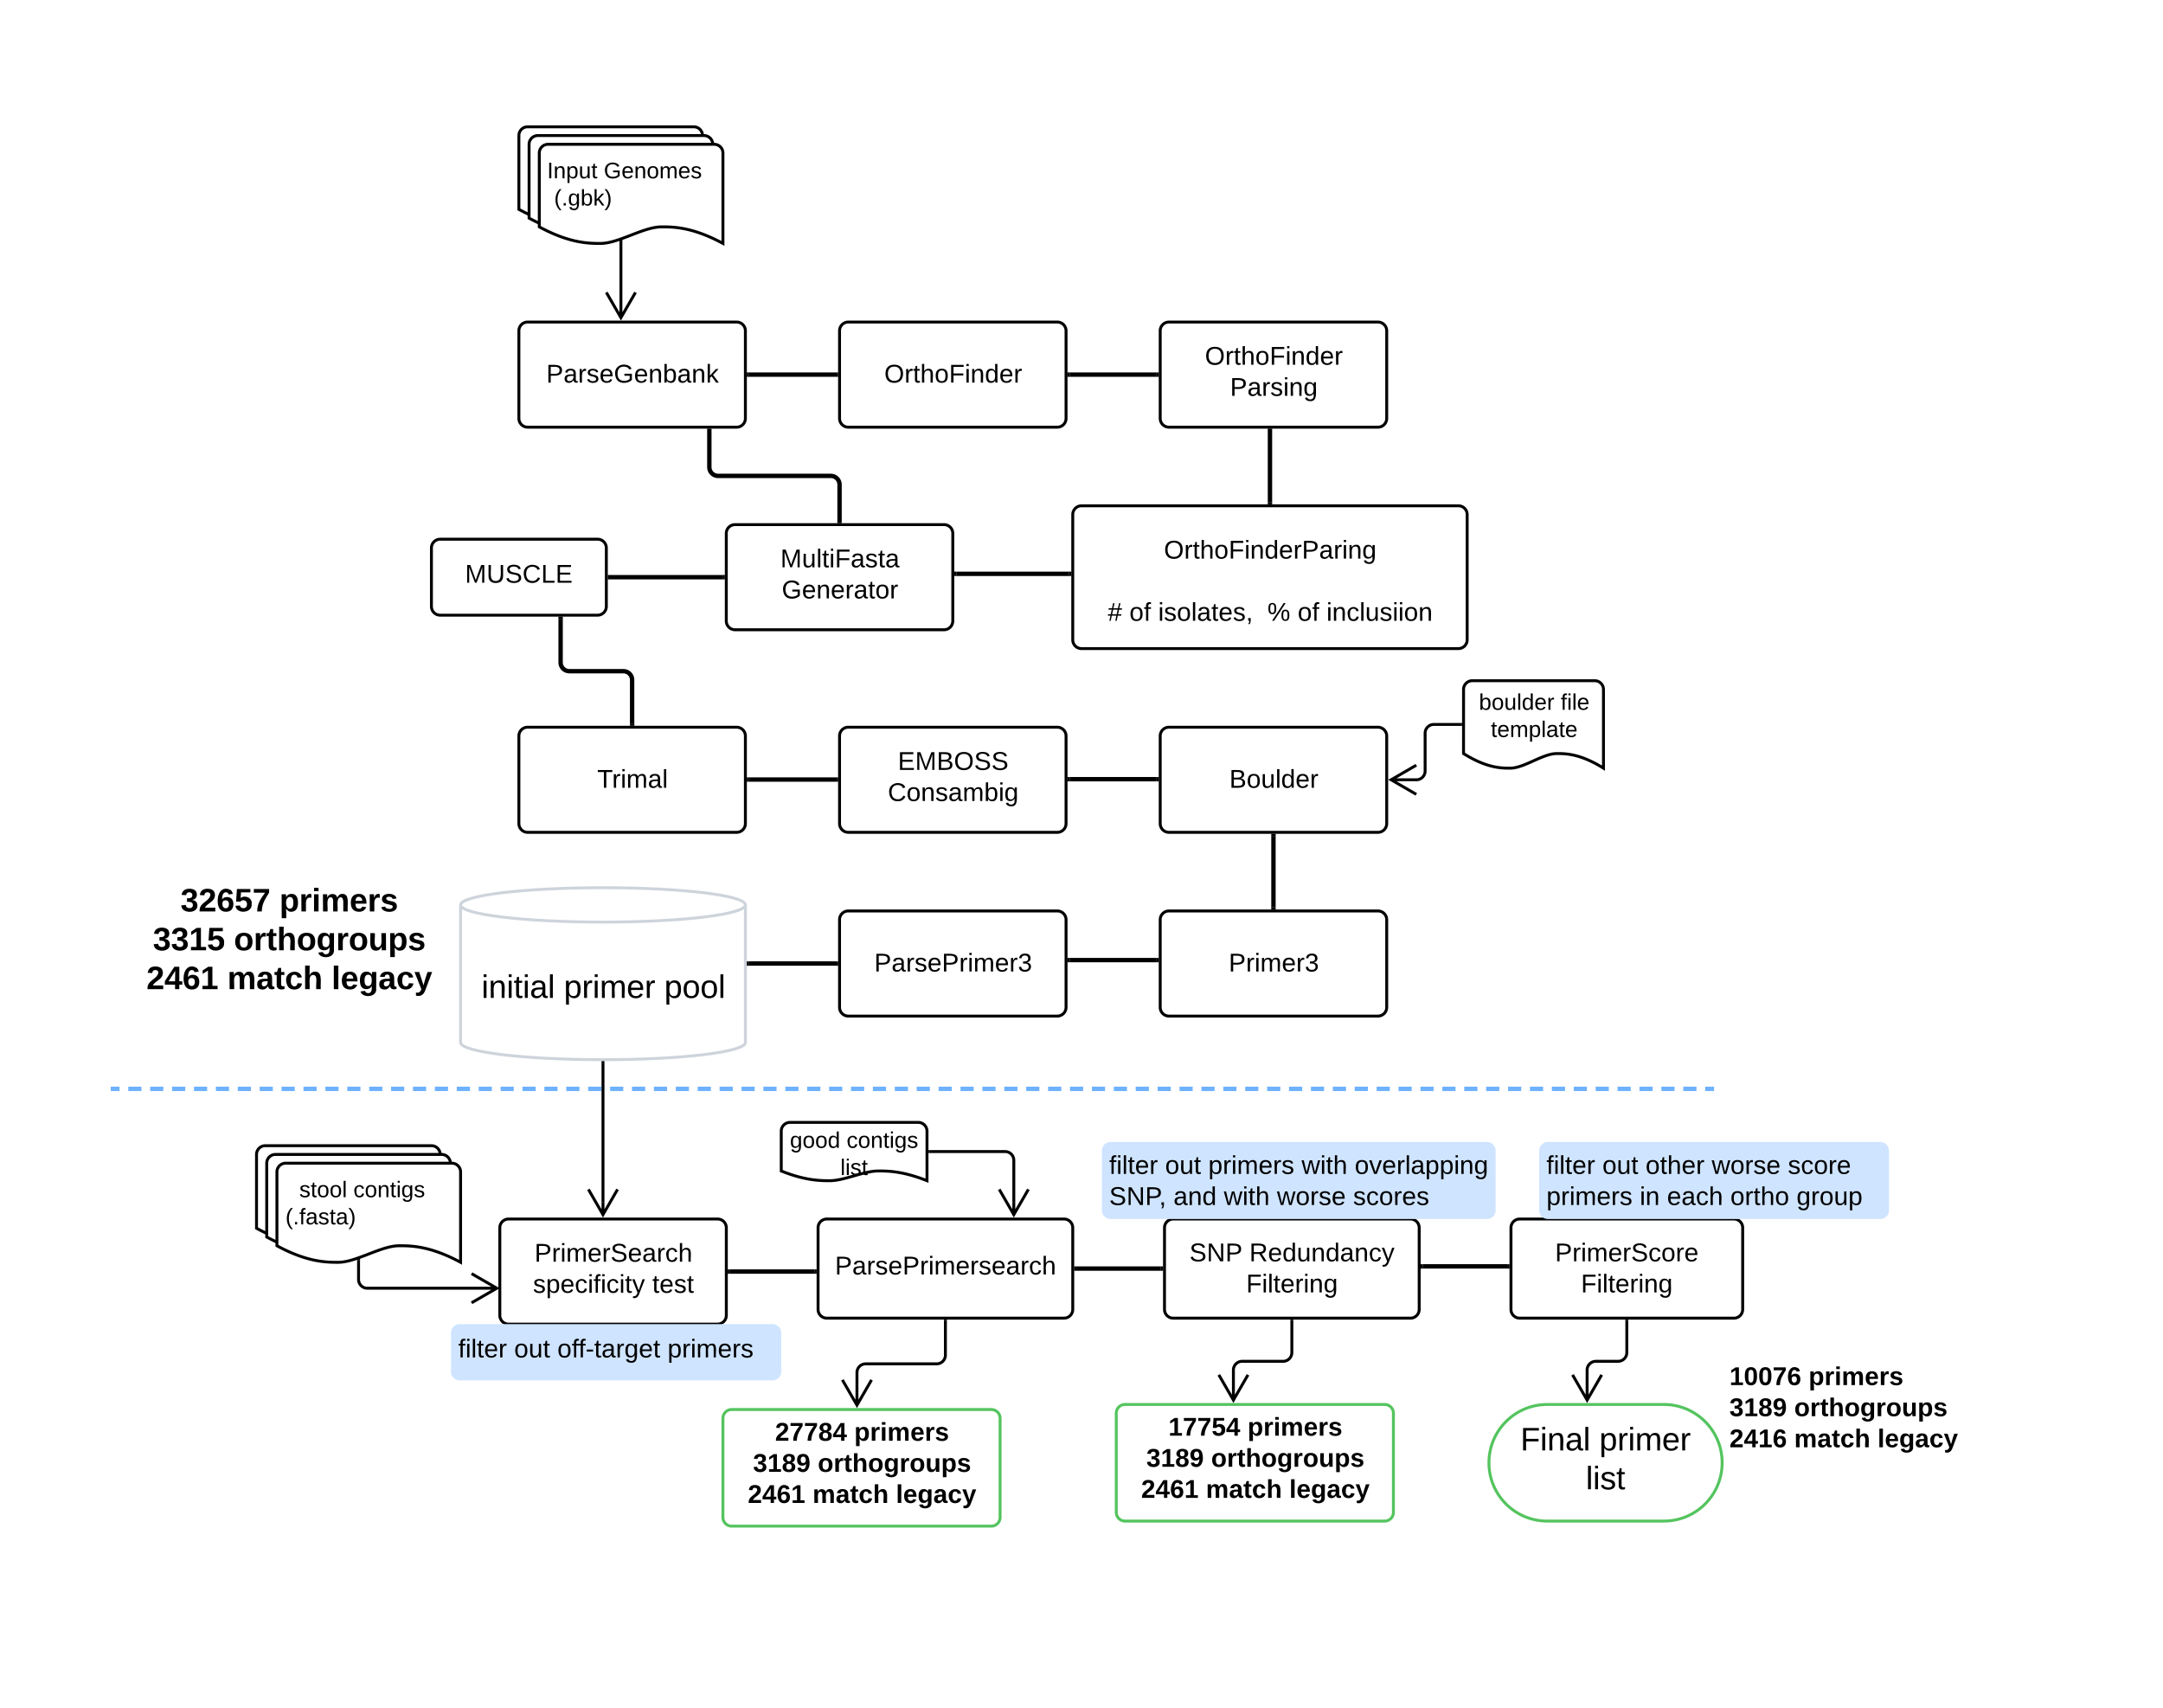 <svg xmlns="http://www.w3.org/2000/svg" xmlns:xlink="http://www.w3.org/1999/xlink" xmlns:lucid="lucid" width="1484" height="1172"><g transform="translate(8696 -10393)" lucid:page-tab-id="0_0"><path d="M-8340 10486a6 6 0 0 1 6-6h114a6 6 0 0 1 6 6v62c-21.04-11.36-34.15-11.36-42.08-11.36-12.6 0-29.36 11.36-41.96 11.36-7.8 0-21.04 0-41.96-11.36z" stroke="#000" stroke-width="2" fill="#fff"/><path d="M-8333 10492a6 6 0 0 1 6-6h114a6 6 0 0 1 6 6v62c-21.04-11.36-34.15-11.36-42.08-11.36-12.6 0-29.36 11.36-41.96 11.36-7.8 0-21.04 0-41.96-11.36z" stroke="#000" stroke-width="2" fill="#fff"/><path d="M-8326 10498a6 6 0 0 1 6-6h114a6 6 0 0 1 6 6v62c-21.04-11.36-34.15-11.36-42.08-11.36-12.6 0-29.36 11.36-41.96 11.36-7.8 0-21.04 0-41.96-11.36z" stroke="#000" stroke-width="2" fill="#fff"/><use xlink:href="#a" transform="matrix(1,0,0,1,-8321,10497) translate(0.373 18.319)"/><use xlink:href="#b" transform="matrix(1,0,0,1,-8321,10497) translate(39.262 18.319)"/><use xlink:href="#c" transform="matrix(1,0,0,1,-8321,10497) translate(5.167 36.986)"/><path d="M-8340 10619.94a6 6 0 0 1 6-6h143.4a6 6 0 0 1 6 6v60.12a6 6 0 0 1-6 6H-8334a6 6 0 0 1-6-6z" stroke="#000" stroke-width="2" fill="#fff"/><use xlink:href="#d" transform="matrix(1,0,0,1,-8328,10625.941) translate(6.765 29.535)"/><path d="M-8120 10619.94a6 6 0 0 1 6-6h143.4a6 6 0 0 1 6 6v60.12a6 6 0 0 1-6 6H-8114a6 6 0 0 1-6-6z" stroke="#000" stroke-width="2" fill="#fff"/><use xlink:href="#e" transform="matrix(1,0,0,1,-8108,10625.941) translate(18.691 29.535)"/><path d="M-7900 10619.94a6 6 0 0 1 6-6h143.4a6 6 0 0 1 6 6v60.12a6 6 0 0 1-6 6H-7894a6 6 0 0 1-6-6z" stroke="#000" stroke-width="2" fill="#fff"/><use xlink:href="#f" transform="matrix(1,0,0,1,-7888,10625.941) translate(18.691 17.285)"/><use xlink:href="#g" transform="matrix(1,0,0,1,-7888,10625.941) translate(35.926 38.618)"/><path d="M-7960 10746a6 6 0 0 1 6-6h258.6a6 6 0 0 1 6 6v85.96a6 6 0 0 1-6 6H-7954a6 6 0 0 1-6-6z" stroke="#000" stroke-width="2" fill="#fff"/><use xlink:href="#h" transform="matrix(1,0,0,1,-7948,10752) translate(123.5 -18.444)"/><use xlink:href="#h" transform="matrix(1,0,0,1,-7948,10752) translate(123.5 2.889)"/><use xlink:href="#i" transform="matrix(1,0,0,1,-7948,10752) translate(50.562 24.222)"/><use xlink:href="#j" transform="matrix(1,0,0,1,-7948,10752) translate(123.5 45.556)"/><use xlink:href="#k" transform="matrix(1,0,0,1,-7948,10752) translate(12.043 66.889)"/><use xlink:href="#l" transform="matrix(1,0,0,1,-7948,10752) translate(26.858 66.889)"/><use xlink:href="#m" transform="matrix(1,0,0,1,-7948,10752) translate(46.611 66.889)"/><use xlink:href="#n" transform="matrix(1,0,0,1,-7948,10752) translate(121.574 66.889)"/><use xlink:href="#l" transform="matrix(1,0,0,1,-7948,10752) translate(142.315 66.889)"/><use xlink:href="#o" transform="matrix(1,0,0,1,-7948,10752) translate(162.068 66.889)"/><path d="M-8197.7 10758.92a6 6 0 0 1 6-6h143.4a6 6 0 0 1 6 6v60.12a6 6 0 0 1-6 6h-143.4a6 6 0 0 1-6-6z" stroke="#000" stroke-width="2" fill="#fff"/><use xlink:href="#p" transform="matrix(1,0,0,1,-8185.693,10764.923) translate(25.111 17.285)"/><use xlink:href="#q" transform="matrix(1,0,0,1,-8185.693,10764.923) translate(26.049 38.618)"/><path d="M-8400 10768.92a6 6 0 0 1 6-6h108a6 6 0 0 1 6 6v40.12a6 6 0 0 1-6 6h-108a6 6 0 0 1-6-6z" stroke="#000" stroke-width="2" fill="#fff"/><use xlink:href="#r" transform="matrix(1,0,0,1,-8388,10774.923) translate(11.037 17.847)"/><path d="M-8340 10897.9a6 6 0 0 1 6-6h143.4a6 6 0 0 1 6 6v60.12a6 6 0 0 1-6 6H-8334a6 6 0 0 1-6-6z" stroke="#000" stroke-width="2" fill="#fff"/><use xlink:href="#s" transform="matrix(1,0,0,1,-8328,10903.905) translate(41.753 29.535)"/><path d="M-8120 10897.9a6 6 0 0 1 6-6h143.4a6 6 0 0 1 6 6v60.12a6 6 0 0 1-6 6H-8114a6 6 0 0 1-6-6z" stroke="#000" stroke-width="2" fill="#fff"/><use xlink:href="#t" transform="matrix(1,0,0,1,-8108,10903.905) translate(28 17.285)"/><use xlink:href="#u" transform="matrix(1,0,0,1,-8108,10903.905) translate(21.136 38.618)"/><path d="M-7900 10897.9a6 6 0 0 1 6-6h143.4a6 6 0 0 1 6 6v60.12a6 6 0 0 1-6 6H-7894a6 6 0 0 1-6-6z" stroke="#000" stroke-width="2" fill="#fff"/><use xlink:href="#v" transform="matrix(1,0,0,1,-7888,10903.905) translate(35.432 29.535)"/><path d="M-7691.88 10866a6 6 0 0 1 6-6h84a6 6 0 0 1 6 6v54c-16.03-10.02-26-10.02-32.06-10.02-9.6 0-22.37 10.02-31.97 10.02-5.96 0-16.04 0-31.98-10.02z" stroke="#000" stroke-width="2" fill="#fff"/><use xlink:href="#w" transform="matrix(1,0,0,1,-7686.877,10865) translate(5.562 14.944)"/><use xlink:href="#x" transform="matrix(1,0,0,1,-7686.877,10865) translate(61.648 14.944)"/><use xlink:href="#y" transform="matrix(1,0,0,1,-7686.877,10865) translate(13.728 33.611)"/><path d="M-7900 11023.96a6 6 0 0 1 6-6h143.4a6 6 0 0 1 6 6v60.12a6 6 0 0 1-6 6H-7894a6 6 0 0 1-6-6z" stroke="#000" stroke-width="2" fill="#fff"/><use xlink:href="#z" transform="matrix(1,0,0,1,-7888,11029.964) translate(34.988 29.535)"/><path d="M-8120 11023.96a6 6 0 0 1 6-6h143.4a6 6 0 0 1 6 6v60.12a6 6 0 0 1-6 6H-8114a6 6 0 0 1-6-6z" stroke="#000" stroke-width="2" fill="#fff"/><use xlink:href="#A" transform="matrix(1,0,0,1,-8108,11029.964) translate(11.802 29.535)"/><path d="M-8353.08 11235.3a6 6 0 0 1 6-6h143.4a6 6 0 0 1 6 6v60.1a6 6 0 0 1-6 6h-143.4a6 6 0 0 1-6-6z" stroke="#000" stroke-width="2" fill="#fff"/><use xlink:href="#B" transform="matrix(1,0,0,1,-8341.079,11241.291) translate(11.802 17.285)"/><use xlink:href="#C" transform="matrix(1,0,0,1,-8341.079,11241.291) translate(10.765 38.618)"/><use xlink:href="#D" transform="matrix(1,0,0,1,-8341.079,11241.291) translate(92.593 38.618)"/><path d="M-8520 11185a6 6 0 0 1 6-6h114a6 6 0 0 1 6 6v62c-21.04-11.36-34.15-11.36-42.08-11.36-12.6 0-29.36 11.36-41.96 11.36-7.8 0-21.04 0-41.96-11.36z" stroke="#000" stroke-width="2" fill="#fff"/><path d="M-8513 11191a6 6 0 0 1 6-6h114a6 6 0 0 1 6 6v62c-21.04-11.36-34.15-11.36-42.08-11.36-12.6 0-29.36 11.36-41.96 11.36-7.8 0-21.04 0-41.96-11.36z" stroke="#000" stroke-width="2" fill="#fff"/><path d="M-8506 11197a6 6 0 0 1 6-6h114a6 6 0 0 1 6 6v62c-21.04-11.36-34.15-11.36-42.08-11.36-12.6 0-29.36 11.36-41.96 11.36-7.8 0-21.04 0-41.96-11.36z" stroke="#000" stroke-width="2" fill="#fff"/><use xlink:href="#E" transform="matrix(1,0,0,1,-8501,11196) translate(10.333 18.319)"/><use xlink:href="#F" transform="matrix(1,0,0,1,-8501,11196) translate(47.451 18.319)"/><use xlink:href="#G" transform="matrix(1,0,0,1,-8501,11196) translate(0.846 36.986)"/><path d="M-8134.74 11235.3a6 6 0 0 1 6-6H-7966a6 6 0 0 1 6 6v56.02a6 6 0 0 1-6 6h-162.74a6 6 0 0 1-6-6z" stroke="#000" stroke-width="2" fill="#fff"/><use xlink:href="#H" transform="matrix(1,0,0,1,-8122.739,11241.291) translate(-0.401 26.056)"/><path d="M-8160 11169.02a6 6 0 0 1 6-6h88a6 6 0 0 1 6 6v34c-16.7-6.68-27.1-6.68-33.4-6.68-10 0-23.3 6.68-33.3 6.68-6.2 0-16.7 0-33.3-6.68z" stroke="#000" stroke-width="2" fill="#fff"/><use xlink:href="#I" transform="matrix(1,0,0,1,-8155,11168.023) translate(0.948 12.444)"/><use xlink:href="#J" transform="matrix(1,0,0,1,-8155,11168.023) translate(39.836 12.444)"/><use xlink:href="#K" transform="matrix(1,0,0,1,-8155,11168.023) translate(35.537 31.111)"/><path d="M-7897.05 11235.3a6 6 0 0 1 6-6h162.74a6 6 0 0 1 6 6v56.02a6 6 0 0 1-6 6h-162.75a6 6 0 0 1-6-6z" stroke="#000" stroke-width="2" fill="#fff"/><use xlink:href="#L" transform="matrix(1,0,0,1,-7885.046,11241.291) translate(5.105 17.035)"/><use xlink:href="#M" transform="matrix(1,0,0,1,-7885.046,11241.291) translate(46.191 17.035)"/><use xlink:href="#N" transform="matrix(1,0,0,1,-7885.046,11241.291) translate(44.019 38.368)"/><path d="M-7659.35 11235.3a6 6 0 0 1 6-6h146.98a6 6 0 0 1 6 6v56.02a6 6 0 0 1-6 6h-146.98a6 6 0 0 1-6-6z" stroke="#000" stroke-width="2" fill="#fff"/><use xlink:href="#O" transform="matrix(1,0,0,1,-7647.353,11241.291) translate(18.241 17.035)"/><use xlink:href="#N" transform="matrix(1,0,0,1,-7647.353,11241.291) translate(36.019 38.368)"/><path d="M-7554.46 11356.53c22.1 0 40 17.9 40 40s-17.9 40-40 40h-80c-22.1 0-40-17.9-40-40s17.9-40 40-40z" stroke="#54c45e" stroke-width="2" fill="#fff"/><use xlink:href="#P" transform="matrix(1,0,0,1,-7669.464,11361.529) translate(16.579 26.528)"/><use xlink:href="#Q" transform="matrix(1,0,0,1,-7669.464,11361.529) translate(70.715 26.528)"/><use xlink:href="#R" transform="matrix(1,0,0,1,-7669.464,11361.529) translate(61.486 53.194)"/><path d="M-8184.6 11108.2c0 6.52-43.75 11.8-97.7 11.8-53.96 0-97.7-5.28-97.7-11.8v-94.4c0-6.5 43.74-11.8 97.7-11.8 53.95 0 97.7 5.3 97.7 11.8z" stroke="#ced4db" stroke-width="2" fill="#fff"/><path d="M-8184.6 11013.8c0 6.53-43.75 11.8-97.7 11.8-53.96 0-97.7-5.27-97.7-11.8" stroke="#ced4db" stroke-width="2" fill="none"/><use xlink:href="#S" transform="matrix(1,0,0,1,-8375,11030.609) translate(9.327 46.997)"/><use xlink:href="#T" transform="matrix(1,0,0,1,-8375,11030.609) translate(65.87 46.997)"/><use xlink:href="#U" transform="matrix(1,0,0,1,-8375,11030.609) translate(134.759 46.997)"/><path d="M-8270 10558.68v43.87" stroke="#000" stroke-width="2" fill="none"/><path d="M-8269.02 10558.7h-1.95v-.68l1.94-.7z" stroke="#000" stroke-width=".05"/><path d="M-8260 10593.62l-10 17.32-10-17.32m10 17.32v-8.5" stroke="#000" stroke-width="2" fill="none"/><path d="M-8182.1 10650h59.6" stroke="#000" stroke-width="3" fill="none"/><path d="M-8182.08 10651.48h-1.53v-2.95h1.52zM-8121 10651.48h-1.54v-2.95h1.54z" stroke="#000" stroke-width=".05"/><path d="M-7962.1 10650h59.6" stroke="#000" stroke-width="3" fill="none"/><path d="M-7962.08 10651.48h-1.53v-2.95h1.52zM-7901 10651.48h-1.54v-2.95h1.54z" stroke="#000" stroke-width=".05"/><path d="M-7824.7 10688.56v48.94" stroke="#000" stroke-width="3" fill="none"/><path d="M-7823.23 10688.6h-2.95v-1.54h2.95zM-7823.23 10739h-2.95v-1.54h2.95z" stroke="#000" stroke-width=".05"/><path d="M-8039.8 10786.67h77.3" stroke="#000" stroke-width="3" fill="none"/><path d="M-8039.77 10788.14h-1.54v-2.95h1.53zM-7961 10788.14h-1.54v-2.95h1.54z" stroke="#000" stroke-width=".05"/><path d="M-8277.5 10788.98h77.31" stroke="#000" stroke-width="3" fill="none"/><path d="M-8277.46 10790.46h-1.54v-2.95h1.54zM-8198.7 10790.46h-1.53v-2.95h1.54z" stroke="#000" stroke-width=".05"/><path d="M-8311.37 10817.54v29.93a6 6 0 0 0 6 6h37.06a6 6 0 0 1 6 6v29.94" stroke="#000" stroke-width="3" fill="none"/><path d="M-8309.9 10817.58h-2.95v-1.54h2.95zM-8260.83 10890.9h-2.95v-1.53h2.95z" stroke="#000" stroke-width=".05"/><path d="M-8182.1 10927.8h59.6" stroke="#000" stroke-width="3" fill="none"/><path d="M-8182.08 10929.27h-1.53v-2.95h1.52zM-8121 10929.27h-1.54v-2.95h1.54z" stroke="#000" stroke-width=".05"/><path d="M-7962.1 10927.56h59.6" stroke="#000" stroke-width="3" fill="none"/><path d="M-7962.08 10929.03h-1.53v-2.95h1.52zM-7901 10929.03h-1.54v-2.95h1.54z" stroke="#000" stroke-width=".05"/><path d="M-7822.3 10966.52v48.94" stroke="#000" stroke-width="3" fill="none"/><path d="M-7820.83 10966.56h-2.95v-1.54h2.95zM-7820.83 11016.96h-2.95v-1.53h2.95z" stroke="#000" stroke-width=".05"/><path d="M-7962.1 11051.67h59.6" stroke="#000" stroke-width="3" fill="none"/><path d="M-7962.08 11053.14h-1.53v-2.95h1.52zM-7901 11053.14h-1.54v-2.95h1.54z" stroke="#000" stroke-width=".05"/><path d="M-8182.1 11054.02h59.6" stroke="#000" stroke-width="3" fill="none"/><path d="M-8182.08 11055.5h-1.53v-2.95h1.52zM-8121 11055.5h-1.54v-2.95h1.54z" stroke="#000" stroke-width=".05"/><path d="M-8209.33 10688.56v24.93a6 6 0 0 0 6 6h77.33a6 6 0 0 1 6 6v24.92" stroke="#000" stroke-width="3" fill="none"/><path d="M-8207.86 10688.6h-2.95v-1.54h2.94zM-8118.52 10751.92h-2.95v-1.53h2.95z" stroke="#000" stroke-width=".05"/><path d="M-7733.23 10927.96h8.98a6 6 0 0 0 6-6V10896a6 6 0 0 1 6-6h18.37" stroke="#000" stroke-width="2" fill="none"/><path d="M-7724.3 10937.96l-17.3-10 17.3-10m-17.3 10h8.5" stroke="#000" stroke-width="2" fill="none"/><path d="M-7692.88 10890.98h-1.02v-1.95h1.02z" stroke="#000" stroke-width=".05"/><path d="M-8282.3 11122v95.9" stroke="#000" stroke-width="2" fill="none"/><path d="M-8282.3 11121l.97-.02v1.05h-1.95v-1.05z" stroke="#000" stroke-width=".05"/><path d="M-8272.3 11208.97l-10 17.32-10-17.33m10 17.32v-8.5" stroke="#000" stroke-width="2" fill="none"/><path d="M-8195.2 11265.35h57.96" stroke="#000" stroke-width="3" fill="none"/><path d="M-8195.15 11266.83h-1.54v-2.95h1.55zM-8135.74 11266.83h-1.54v-2.95h1.54z" stroke="#000" stroke-width=".05"/><path d="M-7957.5 11263.3h57.95" stroke="#000" stroke-width="3" fill="none"/><path d="M-7957.46 11264.78h-1.54v-2.95h1.54zM-7898.05 11264.78h-1.53v-2.95h1.53z" stroke="#000" stroke-width=".05"/><path d="M-7719.8 11261.78h57.95" stroke="#000" stroke-width="3" fill="none"/><path d="M-7719.77 11263.26h-1.54v-2.95h1.53zM-7660.35 11263.26h-1.54v-2.95h1.55z" stroke="#000" stroke-width=".05"/><path d="M-8450 11257.68v13.1a6 6 0 0 0 6 6h80.48" stroke="#000" stroke-width="2" fill="none"/><path d="M-8449.02 11257.7h-1.95v-.68l1.94-.7z" stroke="#000" stroke-width=".05"/><path d="M-8372.46 11266.78l17.32 10-17.32 10m17.32-10h-8.5M-8058 11183.02h51.56a6 6 0 0 1 6 6v28.88" stroke="#000" stroke-width="2" fill="none"/><path d="M-8057.97 11184h-1.03v-1.95h1.03z" stroke="#000" stroke-width=".05"/><path d="M-7990.44 11208.97l-10 17.32-10-17.33m10 17.32v-8.5" stroke="#000" stroke-width="2" fill="none"/><path d="M-8620 11006a6 6 0 0 1 6-6h232.9a6 6 0 0 1 6 6v68.15a6 6 0 0 1-6 6H-8614a6 6 0 0 1-6-6z" fill="none"/><g><use xlink:href="#V" transform="matrix(1,0,0,1,-8620,11000) translate(47.84 18.278)"/><use xlink:href="#W" transform="matrix(1,0,0,1,-8620,11000) translate(115.741 18.278)"/><use xlink:href="#X" transform="matrix(1,0,0,1,-8620,11000) translate(28.92 44.944)"/><use xlink:href="#Y" transform="matrix(1,0,0,1,-8620,11000) translate(84.475 44.944)"/><use xlink:href="#Z" transform="matrix(1,0,0,1,-8620,11000) translate(24.444 71.611)"/><use xlink:href="#aa" transform="matrix(1,0,0,1,-8620,11000) translate(80 71.611)"/><use xlink:href="#ab" transform="matrix(1,0,0,1,-8620,11000) translate(151.481 71.611)"/></g><path d="M-8618.5 11140h4.5m6.02 0h9.02m6 0h9.02m6 0h9.03m6 0h9.02m6 0h9.02m6.02 0h9m6.02 0h9.02m6 0h9.03m6 0h9.02m6.02 0h9m6.02 0h9m6.02 0h9.02m6 0h9.02m6 0h9.03m6 0h9.02m6 0h9.03m6 0h9.02m6.02 0h9m6 0h9.03m6 0h9.03m6 0h9.02m6 0h9.03m6.02 0h9.02m6 0h9.03m6 0h9.02m6 0h9.02m6 0h9.03m6 0h9.02m6.02 0h9m6 0h9.03m6 0h9.03m6 0h9.03m6 0h9m6.02 0h9.02m6 0h9.03m6 0h9.02m6 0h9.02m6 0h9.03m6 0h9.03m6 0h9.02m6 0h9.03m6 0h9.03m6 0h9.03m6 0h9m6.03 0h9m6.02 0h9.02m6 0h9.03m6 0h9.02m6 0h9.03m6 0h9.03m6 0h9.02m6.02 0h9m6.02 0h9.02m6 0h9.03m6 0h9.02m6 0h9.02m6 0h9.03m6 0h9.03m6 0h9.02m6.02 0h9m6.02 0h9.02m6 0h9.03m6.02 0h9m6.02 0h9.02m6 0h9.03m6 0h9.02m6 0h9.02m6 0h9.03m6 0h9.03m6 0h9.03m6 0h9.02m6 0h9.03m6 0h4.52M-8618.46 11140h-1.54M-7521.54 11140h1.54" stroke="#6db1ff" stroke-width="3" fill="none"/><path d="M-8200 11366a6 6 0 0 1 6-6h178.14a6 6 0 0 1 6 6v68a6 6 0 0 1-6 6H-8194a6 6 0 0 1-6-6z" stroke="#54c45e" stroke-width="2" fill="#fff"/><g><use xlink:href="#ac" transform="matrix(1,0,0,1,-8195,11365) translate(30.772 16.41)"/><use xlink:href="#ad" transform="matrix(1,0,0,1,-8195,11365) translate(85.093 16.41)"/><use xlink:href="#ae" transform="matrix(1,0,0,1,-8195,11365) translate(15.636 37.743)"/><use xlink:href="#af" transform="matrix(1,0,0,1,-8195,11365) translate(60.08 37.743)"/><use xlink:href="#ag" transform="matrix(1,0,0,1,-8195,11365) translate(12.056 59.076)"/><use xlink:href="#ah" transform="matrix(1,0,0,1,-8195,11365) translate(56.5 59.076)"/><use xlink:href="#ai" transform="matrix(1,0,0,1,-8195,11365) translate(113.685 59.076)"/></g><path d="M-7930.14 11362.53a6 6 0 0 1 6-6H-7746a6 6 0 0 1 6 6v68a6 6 0 0 1-6 6h-178.14a6 6 0 0 1-6-6z" stroke="#54c45e" stroke-width="2" fill="#fff"/><g><use xlink:href="#aj" transform="matrix(1,0,0,1,-7925.139,11361.529) translate(30.772 16.41)"/><use xlink:href="#ad" transform="matrix(1,0,0,1,-7925.139,11361.529) translate(85.093 16.41)"/><use xlink:href="#ae" transform="matrix(1,0,0,1,-7925.139,11361.529) translate(15.636 37.743)"/><use xlink:href="#af" transform="matrix(1,0,0,1,-7925.139,11361.529) translate(60.08 37.743)"/><use xlink:href="#ag" transform="matrix(1,0,0,1,-7925.139,11361.529) translate(12.056 59.076)"/><use xlink:href="#ah" transform="matrix(1,0,0,1,-7925.139,11361.529) translate(56.5 59.076)"/><use xlink:href="#ai" transform="matrix(1,0,0,1,-7925.139,11361.529) translate(113.685 59.076)"/></g><path d="M-7514.46 11326a6 6 0 0 1 6-6h154.9a6 6 0 0 1 6 6v62a6 6 0 0 1-6 6h-154.9a6 6 0 0 1-6-6z" fill="#fff" fill-opacity="0"/><g><use xlink:href="#ak" transform="matrix(1,0,0,1,-7509.464,11325) translate(0 18.222)"/><use xlink:href="#ad" transform="matrix(1,0,0,1,-7509.464,11325) translate(54.321 18.222)"/><use xlink:href="#ae" transform="matrix(1,0,0,1,-7509.464,11325) translate(0 39.556)"/><use xlink:href="#af" transform="matrix(1,0,0,1,-7509.464,11325) translate(44.444 39.556)"/><use xlink:href="#al" transform="matrix(1,0,0,1,-7509.464,11325) translate(0 60.889)"/><use xlink:href="#ah" transform="matrix(1,0,0,1,-7509.464,11325) translate(44.444 60.889)"/><use xlink:href="#ai" transform="matrix(1,0,0,1,-7509.464,11325) translate(101.63 60.889)"/></g><path d="M-8047.37 11299.32v23.34a6 6 0 0 1-6 6h-48.68a6 6 0 0 0-6 6v13.95" stroke="#000" stroke-width="2" fill="none"/><path d="M-8046.4 11299.34h-1.94v-1.02h1.95z" stroke="#000" stroke-width=".05"/><path d="M-8098.05 11339.68l-10 17.32-10-17.32m10 17.32v-8.5M-7809.68 11299.32v21.6a6 6 0 0 1-6 6h-28.1a6 6 0 0 0-6 6v12.22" stroke="#000" stroke-width="2" fill="none"/><path d="M-7808.7 11299.34h-1.95v-1.02h1.95z" stroke="#000" stroke-width=".05"/><path d="M-7839.78 11336.2l-10 17.33-10-17.32m10 17.33v-8.5M-7579.86 11299.32v21.6a6 6 0 0 1-6 6h-15.25a6 6 0 0 0-6 6v12.22" stroke="#000" stroke-width="2" fill="none"/><path d="M-7578.9 11299.34h-1.94v-1.02h1.95z" stroke="#000" stroke-width=".05"/><path d="M-7597.1 11336.2l-10 17.33-10-17.32m10 17.33v-8.5" stroke="#000" stroke-width="2" fill="none"/><path d="M-8386.6 11307.4a6 6 0 0 1 6-6h214.6a6 6 0 0 1 6 6v26.6a6 6 0 0 1-6 6h-214.6a6 6 0 0 1-6-6z" fill="#cfe4ff"/><g><use xlink:href="#am" transform="matrix(1,0,0,1,-8381.611,11306.409) translate(0 17.847)"/><use xlink:href="#an" transform="matrix(1,0,0,1,-8381.611,11306.409) translate(38.37 17.847)"/><use xlink:href="#ao" transform="matrix(1,0,0,1,-8381.611,11306.409) translate(68 17.847)"/><use xlink:href="#ap" transform="matrix(1,0,0,1,-8381.611,11306.409) translate(143.605 17.847)"/></g><path d="M-7940 11182.44a6 6 0 0 1 6-6h258.14a6 6 0 0 1 6 6v40.85a6 6 0 0 1-6 6H-7934a6 6 0 0 1-6-6z" fill="#cfe4ff"/><g><use xlink:href="#am" transform="matrix(1,0,0,1,-7935,11181.436) translate(0 16.91)"/><use xlink:href="#an" transform="matrix(1,0,0,1,-7935,11181.436) translate(38.37 16.91)"/><use xlink:href="#aq" transform="matrix(1,0,0,1,-7935,11181.436) translate(68 16.91)"/><use xlink:href="#ar" transform="matrix(1,0,0,1,-7935,11181.436) translate(132 16.91)"/><use xlink:href="#as" transform="matrix(1,0,0,1,-7935,11181.436) translate(168.444 16.91)"/><use xlink:href="#at" transform="matrix(1,0,0,1,-7935,11181.436) translate(0 38.243)"/><use xlink:href="#au" transform="matrix(1,0,0,1,-7935,11181.436) translate(44.099 38.243)"/><use xlink:href="#ar" transform="matrix(1,0,0,1,-7935,11181.436) translate(78.667 38.243)"/><use xlink:href="#av" transform="matrix(1,0,0,1,-7935,11181.436) translate(115.111 38.243)"/><use xlink:href="#aw" transform="matrix(1,0,0,1,-7935,11181.436) translate(167.358 38.243)"/></g><path d="M-7640 11182.44a6 6 0 0 1 6-6h228a6 6 0 0 1 6 6v40.85a6 6 0 0 1-6 6h-228a6 6 0 0 1-6-6z" fill="#cfe4ff"/><g><use xlink:href="#am" transform="matrix(1,0,0,1,-7635,11181.436) translate(0 16.91)"/><use xlink:href="#an" transform="matrix(1,0,0,1,-7635,11181.436) translate(38.37 16.91)"/><use xlink:href="#ax" transform="matrix(1,0,0,1,-7635,11181.436) translate(68 16.91)"/><use xlink:href="#av" transform="matrix(1,0,0,1,-7635,11181.436) translate(113.383 16.91)"/><use xlink:href="#ay" transform="matrix(1,0,0,1,-7635,11181.436) translate(165.63 16.91)"/><use xlink:href="#aq" transform="matrix(1,0,0,1,-7635,11181.436) translate(0 38.243)"/><use xlink:href="#az" transform="matrix(1,0,0,1,-7635,11181.436) translate(64 38.243)"/><use xlink:href="#aA" transform="matrix(1,0,0,1,-7635,11181.436) translate(82.716 38.243)"/><use xlink:href="#aB" transform="matrix(1,0,0,1,-7635,11181.436) translate(126.173 38.243)"/><use xlink:href="#aC" transform="matrix(1,0,0,1,-7635,11181.436) translate(171.556 38.243)"/></g><defs><path d="M33 0v-248h34V0H33" id="aD"/><path d="M117-194c89-4 53 116 60 194h-32v-121c0-31-8-49-39-48C34-167 62-67 57 0H25l-1-190h30c1 10-1 24 2 32 11-22 29-35 61-36" id="aE"/><path d="M115-194c55 1 70 41 70 98S169 2 115 4C84 4 66-9 55-30l1 105H24l-1-265h31l2 30c10-21 28-34 59-34zm-8 174c40 0 45-34 45-75s-6-73-45-74c-42 0-51 32-51 76 0 43 10 73 51 73" id="aF"/><path d="M84 4C-5 8 30-112 23-190h32v120c0 31 7 50 39 49 72-2 45-101 50-169h31l1 190h-30c-1-10 1-25-2-33-11 22-28 36-60 37" id="aG"/><path d="M59-47c-2 24 18 29 38 22v24C64 9 27 4 27-40v-127H5v-23h24l9-43h21v43h35v23H59v120" id="aH"/><g id="a"><use transform="matrix(0.043,0,0,0.043,0,0)" xlink:href="#aD"/><use transform="matrix(0.043,0,0,0.043,4.321,0)" xlink:href="#aE"/><use transform="matrix(0.043,0,0,0.043,12.963,0)" xlink:href="#aF"/><use transform="matrix(0.043,0,0,0.043,21.605,0)" xlink:href="#aG"/><use transform="matrix(0.043,0,0,0.043,30.247,0)" xlink:href="#aH"/></g><path d="M143 4C61 4 22-44 18-125c-5-107 100-154 193-111 17 8 29 25 37 43l-32 9c-13-25-37-40-76-40-61 0-88 39-88 99 0 61 29 100 91 101 35 0 62-11 79-27v-45h-74v-28h105v86C228-13 192 4 143 4" id="aI"/><path d="M100-194c63 0 86 42 84 106H49c0 40 14 67 53 68 26 1 43-12 49-29l28 8c-11 28-37 45-77 45C44 4 14-33 15-96c1-61 26-98 85-98zm52 81c6-60-76-77-97-28-3 7-6 17-6 28h103" id="aJ"/><path d="M100-194c62-1 85 37 85 99 1 63-27 99-86 99S16-35 15-95c0-66 28-99 85-99zM99-20c44 1 53-31 53-75 0-43-8-75-51-75s-53 32-53 75 10 74 51 75" id="aK"/><path d="M210-169c-67 3-38 105-44 169h-31v-121c0-29-5-50-35-48C34-165 62-65 56 0H25l-1-190h30c1 10-1 24 2 32 10-44 99-50 107 0 11-21 27-35 58-36 85-2 47 119 55 194h-31v-121c0-29-5-49-35-48" id="aL"/><path d="M135-143c-3-34-86-38-87 0 15 53 115 12 119 90S17 21 10-45l28-5c4 36 97 45 98 0-10-56-113-15-118-90-4-57 82-63 122-42 12 7 21 19 24 35" id="aM"/><g id="b"><use transform="matrix(0.043,0,0,0.043,0,0)" xlink:href="#aI"/><use transform="matrix(0.043,0,0,0.043,12.099,0)" xlink:href="#aJ"/><use transform="matrix(0.043,0,0,0.043,20.741,0)" xlink:href="#aE"/><use transform="matrix(0.043,0,0,0.043,29.383,0)" xlink:href="#aK"/><use transform="matrix(0.043,0,0,0.043,38.025,0)" xlink:href="#aL"/><use transform="matrix(0.043,0,0,0.043,50.944,0)" xlink:href="#aJ"/><use transform="matrix(0.043,0,0,0.043,59.586,0)" xlink:href="#aM"/></g><path d="M87 75C49 33 22-17 22-94c0-76 28-126 65-167h31c-38 41-64 92-64 168S80 34 118 75H87" id="aN"/><path d="M33 0v-38h34V0H33" id="aO"/><path d="M177-190C167-65 218 103 67 71c-23-6-38-20-44-43l32-5c15 47 100 32 89-28v-30C133-14 115 1 83 1 29 1 15-40 15-95c0-56 16-97 71-98 29-1 48 16 59 35 1-10 0-23 2-32h30zM94-22c36 0 50-32 50-73 0-42-14-75-50-75-39 0-46 34-46 75s6 73 46 73" id="aP"/><path d="M115-194c53 0 69 39 70 98 0 66-23 100-70 100C84 3 66-7 56-30L54 0H23l1-261h32v101c10-23 28-34 59-34zm-8 174c40 0 45-34 45-75 0-40-5-75-45-74-42 0-51 32-51 76 0 43 10 73 51 73" id="aQ"/><path d="M143 0L79-87 56-68V0H24v-261h32v163l83-92h37l-77 82L181 0h-38" id="aR"/><path d="M33-261c38 41 65 92 65 168S71 34 33 75H2C39 34 66-17 66-93S39-220 2-261h31" id="aS"/><g id="c"><use transform="matrix(0.043,0,0,0.043,0,0)" xlink:href="#aN"/><use transform="matrix(0.043,0,0,0.043,5.142,0)" xlink:href="#aO"/><use transform="matrix(0.043,0,0,0.043,9.463,0)" xlink:href="#aP"/><use transform="matrix(0.043,0,0,0.043,18.105,0)" xlink:href="#aQ"/><use transform="matrix(0.043,0,0,0.043,26.747,0)" xlink:href="#aR"/><use transform="matrix(0.043,0,0,0.043,34.525,0)" xlink:href="#aS"/></g><path d="M30-248c87 1 191-15 191 75 0 78-77 80-158 76V0H30v-248zm33 125c57 0 124 11 124-50 0-59-68-47-124-48v98" id="aT"/><path d="M141-36C126-15 110 5 73 4 37 3 15-17 15-53c-1-64 63-63 125-63 3-35-9-54-41-54-24 1-41 7-42 31l-33-3c5-37 33-52 76-52 45 0 72 20 72 64v82c-1 20 7 32 28 27v20c-31 9-61-2-59-35zM48-53c0 20 12 33 32 33 41-3 63-29 60-74-43 2-92-5-92 41" id="aU"/><path d="M114-163C36-179 61-72 57 0H25l-1-190h30c1 12-1 29 2 39 6-27 23-49 58-41v29" id="aV"/><g id="d"><use transform="matrix(0.049,0,0,0.049,0,0)" xlink:href="#aT"/><use transform="matrix(0.049,0,0,0.049,11.852,0)" xlink:href="#aU"/><use transform="matrix(0.049,0,0,0.049,21.728,0)" xlink:href="#aV"/><use transform="matrix(0.049,0,0,0.049,27.605,0)" xlink:href="#aM"/><use transform="matrix(0.049,0,0,0.049,36.494,0)" xlink:href="#aJ"/><use transform="matrix(0.049,0,0,0.049,46.37,0)" xlink:href="#aI"/><use transform="matrix(0.049,0,0,0.049,60.198,0)" xlink:href="#aJ"/><use transform="matrix(0.049,0,0,0.049,70.074,0)" xlink:href="#aE"/><use transform="matrix(0.049,0,0,0.049,79.951,0)" xlink:href="#aQ"/><use transform="matrix(0.049,0,0,0.049,89.827,0)" xlink:href="#aU"/><use transform="matrix(0.049,0,0,0.049,99.704,0)" xlink:href="#aE"/><use transform="matrix(0.049,0,0,0.049,109.58,0)" xlink:href="#aR"/></g><path d="M140-251c81 0 123 46 123 126C263-46 219 4 140 4 59 4 17-45 17-125s42-126 123-126zm0 227c63 0 89-41 89-101s-29-99-89-99c-61 0-89 39-89 99S79-25 140-24" id="aW"/><path d="M106-169C34-169 62-67 57 0H25v-261h32l-1 103c12-21 28-36 61-36 89 0 53 116 60 194h-32v-121c2-32-8-49-39-48" id="aX"/><path d="M63-220v92h138v28H63V0H30v-248h175v28H63" id="aY"/><path d="M24-231v-30h32v30H24zM24 0v-190h32V0H24" id="aZ"/><path d="M85-194c31 0 48 13 60 33l-1-100h32l1 261h-30c-2-10 0-23-3-31C134-8 116 4 85 4 32 4 16-35 15-94c0-66 23-100 70-100zm9 24c-40 0-46 34-46 75 0 40 6 74 45 74 42 0 51-32 51-76 0-42-9-74-50-73" id="ba"/><g id="e"><use transform="matrix(0.049,0,0,0.049,0,0)" xlink:href="#aW"/><use transform="matrix(0.049,0,0,0.049,13.827,0)" xlink:href="#aV"/><use transform="matrix(0.049,0,0,0.049,19.704,0)" xlink:href="#aH"/><use transform="matrix(0.049,0,0,0.049,24.642,0)" xlink:href="#aX"/><use transform="matrix(0.049,0,0,0.049,34.519,0)" xlink:href="#aK"/><use transform="matrix(0.049,0,0,0.049,44.395,0)" xlink:href="#aY"/><use transform="matrix(0.049,0,0,0.049,55.21,0)" xlink:href="#aZ"/><use transform="matrix(0.049,0,0,0.049,59.111,0)" xlink:href="#aE"/><use transform="matrix(0.049,0,0,0.049,68.988,0)" xlink:href="#ba"/><use transform="matrix(0.049,0,0,0.049,78.864,0)" xlink:href="#aJ"/><use transform="matrix(0.049,0,0,0.049,88.741,0)" xlink:href="#aV"/></g><g id="f"><use transform="matrix(0.049,0,0,0.049,0,0)" xlink:href="#aW"/><use transform="matrix(0.049,0,0,0.049,13.827,0)" xlink:href="#aV"/><use transform="matrix(0.049,0,0,0.049,19.704,0)" xlink:href="#aH"/><use transform="matrix(0.049,0,0,0.049,24.642,0)" xlink:href="#aX"/><use transform="matrix(0.049,0,0,0.049,34.519,0)" xlink:href="#aK"/><use transform="matrix(0.049,0,0,0.049,44.395,0)" xlink:href="#aY"/><use transform="matrix(0.049,0,0,0.049,55.21,0)" xlink:href="#aZ"/><use transform="matrix(0.049,0,0,0.049,59.111,0)" xlink:href="#aE"/><use transform="matrix(0.049,0,0,0.049,68.988,0)" xlink:href="#ba"/><use transform="matrix(0.049,0,0,0.049,78.864,0)" xlink:href="#aJ"/><use transform="matrix(0.049,0,0,0.049,88.741,0)" xlink:href="#aV"/></g><g id="g"><use transform="matrix(0.049,0,0,0.049,0,0)" xlink:href="#aT"/><use transform="matrix(0.049,0,0,0.049,11.852,0)" xlink:href="#aU"/><use transform="matrix(0.049,0,0,0.049,21.728,0)" xlink:href="#aV"/><use transform="matrix(0.049,0,0,0.049,27.605,0)" xlink:href="#aM"/><use transform="matrix(0.049,0,0,0.049,36.494,0)" xlink:href="#aZ"/><use transform="matrix(0.049,0,0,0.049,40.395,0)" xlink:href="#aE"/><use transform="matrix(0.049,0,0,0.049,50.272,0)" xlink:href="#aP"/></g><g id="i"><use transform="matrix(0.049,0,0,0.049,0,0)" xlink:href="#aW"/><use transform="matrix(0.049,0,0,0.049,13.827,0)" xlink:href="#aV"/><use transform="matrix(0.049,0,0,0.049,19.704,0)" xlink:href="#aH"/><use transform="matrix(0.049,0,0,0.049,24.642,0)" xlink:href="#aX"/><use transform="matrix(0.049,0,0,0.049,34.519,0)" xlink:href="#aK"/><use transform="matrix(0.049,0,0,0.049,44.395,0)" xlink:href="#aY"/><use transform="matrix(0.049,0,0,0.049,55.21,0)" xlink:href="#aZ"/><use transform="matrix(0.049,0,0,0.049,59.111,0)" xlink:href="#aE"/><use transform="matrix(0.049,0,0,0.049,68.988,0)" xlink:href="#ba"/><use transform="matrix(0.049,0,0,0.049,78.864,0)" xlink:href="#aJ"/><use transform="matrix(0.049,0,0,0.049,88.741,0)" xlink:href="#aV"/><use transform="matrix(0.049,0,0,0.049,94.617,0)" xlink:href="#aT"/><use transform="matrix(0.049,0,0,0.049,106.469,0)" xlink:href="#aU"/><use transform="matrix(0.049,0,0,0.049,116.346,0)" xlink:href="#aV"/><use transform="matrix(0.049,0,0,0.049,122.222,0)" xlink:href="#aZ"/><use transform="matrix(0.049,0,0,0.049,126.123,0)" xlink:href="#aE"/><use transform="matrix(0.049,0,0,0.049,136,0)" xlink:href="#aP"/></g><path d="M158-156l-14 65h45v19h-49L124 0h-19l15-72H56L41 0H22l15-72H2v-19h39l14-65H11v-19h48l15-71h20l-16 71h64l16-71h19l-16 71h37v19h-40zm-83 0L61-91h63l14-65H75" id="bb"/><use transform="matrix(0.049,0,0,0.049,0,0)" xlink:href="#bb" id="k"/><path d="M101-234c-31-9-42 10-38 44h38v23H63V0H32v-167H5v-23h27c-7-52 17-82 69-68v24" id="bc"/><g id="l"><use transform="matrix(0.049,0,0,0.049,0,0)" xlink:href="#aK"/><use transform="matrix(0.049,0,0,0.049,9.877,0)" xlink:href="#bc"/></g><path d="M24 0v-261h32V0H24" id="bd"/><path d="M68-38c1 34 0 65-14 84H32c9-13 17-26 17-46H33v-38h35" id="be"/><g id="m"><use transform="matrix(0.049,0,0,0.049,0,0)" xlink:href="#aZ"/><use transform="matrix(0.049,0,0,0.049,3.901,0)" xlink:href="#aM"/><use transform="matrix(0.049,0,0,0.049,12.79,0)" xlink:href="#aK"/><use transform="matrix(0.049,0,0,0.049,22.667,0)" xlink:href="#bd"/><use transform="matrix(0.049,0,0,0.049,26.568,0)" xlink:href="#aU"/><use transform="matrix(0.049,0,0,0.049,36.444,0)" xlink:href="#aH"/><use transform="matrix(0.049,0,0,0.049,41.383,0)" xlink:href="#aJ"/><use transform="matrix(0.049,0,0,0.049,51.259,0)" xlink:href="#aM"/><use transform="matrix(0.049,0,0,0.049,60.148,0)" xlink:href="#be"/></g><path d="M252-156c43 0 55 33 55 80 0 46-13 78-56 78-42 0-55-33-55-78 0-48 12-80 56-80zM93 0H65l162-248h28zM13-171c-1-47 13-79 56-79s55 33 55 79-13 79-55 79c-43 0-56-33-56-79zM251-17c28 0 30-29 30-59 0-31-1-60-29-60-29 0-31 29-31 60 0 29 2 59 30 59zM69-112c27 0 28-30 29-59 0-31-1-60-29-60-29 0-30 30-30 60s2 59 30 59" id="bf"/><use transform="matrix(0.049,0,0,0.049,0,0)" xlink:href="#bf" id="n"/><path d="M96-169c-40 0-48 33-48 73s9 75 48 75c24 0 41-14 43-38l32 2c-6 37-31 61-74 61-59 0-76-41-82-99-10-93 101-131 147-64 4 7 5 14 7 22l-32 3c-4-21-16-35-41-35" id="bg"/><g id="o"><use transform="matrix(0.049,0,0,0.049,0,0)" xlink:href="#aZ"/><use transform="matrix(0.049,0,0,0.049,3.901,0)" xlink:href="#aE"/><use transform="matrix(0.049,0,0,0.049,13.778,0)" xlink:href="#bg"/><use transform="matrix(0.049,0,0,0.049,22.667,0)" xlink:href="#bd"/><use transform="matrix(0.049,0,0,0.049,26.568,0)" xlink:href="#aG"/><use transform="matrix(0.049,0,0,0.049,36.444,0)" xlink:href="#aM"/><use transform="matrix(0.049,0,0,0.049,45.333,0)" xlink:href="#aZ"/><use transform="matrix(0.049,0,0,0.049,49.235,0)" xlink:href="#aZ"/><use transform="matrix(0.049,0,0,0.049,53.136,0)" xlink:href="#aK"/><use transform="matrix(0.049,0,0,0.049,63.012,0)" xlink:href="#aE"/></g><path d="M240 0l2-218c-23 76-54 145-80 218h-23L58-218 59 0H30v-248h44l77 211c21-75 51-140 76-211h43V0h-30" id="bh"/><g id="p"><use transform="matrix(0.049,0,0,0.049,0,0)" xlink:href="#bh"/><use transform="matrix(0.049,0,0,0.049,14.765,0)" xlink:href="#aG"/><use transform="matrix(0.049,0,0,0.049,24.642,0)" xlink:href="#bd"/><use transform="matrix(0.049,0,0,0.049,28.543,0)" xlink:href="#aH"/><use transform="matrix(0.049,0,0,0.049,33.481,0)" xlink:href="#aZ"/><use transform="matrix(0.049,0,0,0.049,37.383,0)" xlink:href="#aY"/><use transform="matrix(0.049,0,0,0.049,48.198,0)" xlink:href="#aU"/><use transform="matrix(0.049,0,0,0.049,58.074,0)" xlink:href="#aM"/><use transform="matrix(0.049,0,0,0.049,66.963,0)" xlink:href="#aH"/><use transform="matrix(0.049,0,0,0.049,71.901,0)" xlink:href="#aU"/></g><g id="q"><use transform="matrix(0.049,0,0,0.049,0,0)" xlink:href="#aI"/><use transform="matrix(0.049,0,0,0.049,13.827,0)" xlink:href="#aJ"/><use transform="matrix(0.049,0,0,0.049,23.704,0)" xlink:href="#aE"/><use transform="matrix(0.049,0,0,0.049,33.58,0)" xlink:href="#aJ"/><use transform="matrix(0.049,0,0,0.049,43.457,0)" xlink:href="#aV"/><use transform="matrix(0.049,0,0,0.049,49.333,0)" xlink:href="#aU"/><use transform="matrix(0.049,0,0,0.049,59.21,0)" xlink:href="#aH"/><use transform="matrix(0.049,0,0,0.049,64.148,0)" xlink:href="#aK"/><use transform="matrix(0.049,0,0,0.049,74.025,0)" xlink:href="#aV"/></g><path d="M232-93c-1 65-40 97-104 97C67 4 28-28 28-90v-158h33c8 89-33 224 67 224 102 0 64-133 71-224h33v155" id="bi"/><path d="M185-189c-5-48-123-54-124 2 14 75 158 14 163 119 3 78-121 87-175 55-17-10-28-26-33-46l33-7c5 56 141 63 141-1 0-78-155-14-162-118-5-82 145-84 179-34 5 7 8 16 11 25" id="bj"/><path d="M212-179c-10-28-35-45-73-45-59 0-87 40-87 99 0 60 29 101 89 101 43 0 62-24 78-52l27 14C228-24 195 4 139 4 59 4 22-46 18-125c-6-104 99-153 187-111 19 9 31 26 39 46" id="bk"/><path d="M30 0v-248h33v221h125V0H30" id="bl"/><path d="M30 0v-248h187v28H63v79h144v27H63v87h162V0H30" id="bm"/><g id="r"><use transform="matrix(0.049,0,0,0.049,0,0)" xlink:href="#bh"/><use transform="matrix(0.049,0,0,0.049,14.765,0)" xlink:href="#bi"/><use transform="matrix(0.049,0,0,0.049,27.556,0)" xlink:href="#bj"/><use transform="matrix(0.049,0,0,0.049,39.407,0)" xlink:href="#bk"/><use transform="matrix(0.049,0,0,0.049,52.198,0)" xlink:href="#bl"/><use transform="matrix(0.049,0,0,0.049,62.074,0)" xlink:href="#bm"/></g><path d="M127-220V0H93v-220H8v-28h204v28h-85" id="bn"/><g id="s"><use transform="matrix(0.049,0,0,0.049,0,0)" xlink:href="#bn"/><use transform="matrix(0.049,0,0,0.049,10.173,0)" xlink:href="#aV"/><use transform="matrix(0.049,0,0,0.049,16.049,0)" xlink:href="#aZ"/><use transform="matrix(0.049,0,0,0.049,19.951,0)" xlink:href="#aL"/><use transform="matrix(0.049,0,0,0.049,34.716,0)" xlink:href="#aU"/><use transform="matrix(0.049,0,0,0.049,44.593,0)" xlink:href="#bd"/></g><path d="M160-131c35 5 61 23 61 61C221 17 115-2 30 0v-248c76 3 177-17 177 60 0 33-19 50-47 57zm-97-11c50-1 110 9 110-42 0-47-63-36-110-37v79zm0 115c55-2 124 14 124-45 0-56-70-42-124-44v89" id="bo"/><g id="t"><use transform="matrix(0.049,0,0,0.049,0,0)" xlink:href="#bm"/><use transform="matrix(0.049,0,0,0.049,11.852,0)" xlink:href="#bh"/><use transform="matrix(0.049,0,0,0.049,26.617,0)" xlink:href="#bo"/><use transform="matrix(0.049,0,0,0.049,38.469,0)" xlink:href="#aW"/><use transform="matrix(0.049,0,0,0.049,52.296,0)" xlink:href="#bj"/><use transform="matrix(0.049,0,0,0.049,64.148,0)" xlink:href="#bj"/></g><g id="u"><use transform="matrix(0.049,0,0,0.049,0,0)" xlink:href="#bk"/><use transform="matrix(0.049,0,0,0.049,12.79,0)" xlink:href="#aK"/><use transform="matrix(0.049,0,0,0.049,22.667,0)" xlink:href="#aE"/><use transform="matrix(0.049,0,0,0.049,32.543,0)" xlink:href="#aM"/><use transform="matrix(0.049,0,0,0.049,41.432,0)" xlink:href="#aU"/><use transform="matrix(0.049,0,0,0.049,51.309,0)" xlink:href="#aL"/><use transform="matrix(0.049,0,0,0.049,66.074,0)" xlink:href="#aQ"/><use transform="matrix(0.049,0,0,0.049,75.951,0)" xlink:href="#aZ"/><use transform="matrix(0.049,0,0,0.049,79.852,0)" xlink:href="#aP"/></g><g id="v"><use transform="matrix(0.049,0,0,0.049,0,0)" xlink:href="#bo"/><use transform="matrix(0.049,0,0,0.049,11.852,0)" xlink:href="#aK"/><use transform="matrix(0.049,0,0,0.049,21.728,0)" xlink:href="#aG"/><use transform="matrix(0.049,0,0,0.049,31.605,0)" xlink:href="#bd"/><use transform="matrix(0.049,0,0,0.049,35.506,0)" xlink:href="#ba"/><use transform="matrix(0.049,0,0,0.049,45.383,0)" xlink:href="#aJ"/><use transform="matrix(0.049,0,0,0.049,55.259,0)" xlink:href="#aV"/></g><g id="w"><use transform="matrix(0.043,0,0,0.043,0,0)" xlink:href="#aQ"/><use transform="matrix(0.043,0,0,0.043,8.642,0)" xlink:href="#aK"/><use transform="matrix(0.043,0,0,0.043,17.284,0)" xlink:href="#aG"/><use transform="matrix(0.043,0,0,0.043,25.926,0)" xlink:href="#bd"/><use transform="matrix(0.043,0,0,0.043,29.34,0)" xlink:href="#ba"/><use transform="matrix(0.043,0,0,0.043,37.981,0)" xlink:href="#aJ"/><use transform="matrix(0.043,0,0,0.043,46.623,0)" xlink:href="#aV"/></g><g id="x"><use transform="matrix(0.043,0,0,0.043,0,0)" xlink:href="#bc"/><use transform="matrix(0.043,0,0,0.043,4.321,0)" xlink:href="#aZ"/><use transform="matrix(0.043,0,0,0.043,7.735,0)" xlink:href="#bd"/><use transform="matrix(0.043,0,0,0.043,11.148,0)" xlink:href="#aJ"/></g><g id="y"><use transform="matrix(0.043,0,0,0.043,0,0)" xlink:href="#aH"/><use transform="matrix(0.043,0,0,0.043,4.321,0)" xlink:href="#aJ"/><use transform="matrix(0.043,0,0,0.043,12.963,0)" xlink:href="#aL"/><use transform="matrix(0.043,0,0,0.043,25.883,0)" xlink:href="#aF"/><use transform="matrix(0.043,0,0,0.043,34.525,0)" xlink:href="#bd"/><use transform="matrix(0.043,0,0,0.043,37.938,0)" xlink:href="#aU"/><use transform="matrix(0.043,0,0,0.043,46.58,0)" xlink:href="#aH"/><use transform="matrix(0.043,0,0,0.043,50.901,0)" xlink:href="#aJ"/></g><path d="M126-127c33 6 58 20 58 59 0 88-139 92-164 29-3-8-5-16-6-25l32-3c6 27 21 44 54 44 32 0 52-15 52-46 0-38-36-46-79-43v-28c39 1 72-4 72-42 0-27-17-43-46-43-28 0-47 15-49 41l-32-3c6-42 35-63 81-64 48-1 79 21 79 65 0 36-21 52-52 59" id="bp"/><g id="z"><use transform="matrix(0.049,0,0,0.049,0,0)" xlink:href="#aT"/><use transform="matrix(0.049,0,0,0.049,11.852,0)" xlink:href="#aV"/><use transform="matrix(0.049,0,0,0.049,17.728,0)" xlink:href="#aZ"/><use transform="matrix(0.049,0,0,0.049,21.63,0)" xlink:href="#aL"/><use transform="matrix(0.049,0,0,0.049,36.395,0)" xlink:href="#aJ"/><use transform="matrix(0.049,0,0,0.049,46.272,0)" xlink:href="#aV"/><use transform="matrix(0.049,0,0,0.049,52.148,0)" xlink:href="#bp"/></g><g id="A"><use transform="matrix(0.049,0,0,0.049,0,0)" xlink:href="#aT"/><use transform="matrix(0.049,0,0,0.049,11.852,0)" xlink:href="#aU"/><use transform="matrix(0.049,0,0,0.049,21.728,0)" xlink:href="#aV"/><use transform="matrix(0.049,0,0,0.049,27.605,0)" xlink:href="#aM"/><use transform="matrix(0.049,0,0,0.049,36.494,0)" xlink:href="#aJ"/><use transform="matrix(0.049,0,0,0.049,46.37,0)" xlink:href="#aT"/><use transform="matrix(0.049,0,0,0.049,58.222,0)" xlink:href="#aV"/><use transform="matrix(0.049,0,0,0.049,64.099,0)" xlink:href="#aZ"/><use transform="matrix(0.049,0,0,0.049,68,0)" xlink:href="#aL"/><use transform="matrix(0.049,0,0,0.049,82.765,0)" xlink:href="#aJ"/><use transform="matrix(0.049,0,0,0.049,92.642,0)" xlink:href="#aV"/><use transform="matrix(0.049,0,0,0.049,98.519,0)" xlink:href="#bp"/></g><g id="B"><use transform="matrix(0.049,0,0,0.049,0,0)" xlink:href="#aT"/><use transform="matrix(0.049,0,0,0.049,11.852,0)" xlink:href="#aV"/><use transform="matrix(0.049,0,0,0.049,17.728,0)" xlink:href="#aZ"/><use transform="matrix(0.049,0,0,0.049,21.63,0)" xlink:href="#aL"/><use transform="matrix(0.049,0,0,0.049,36.395,0)" xlink:href="#aJ"/><use transform="matrix(0.049,0,0,0.049,46.272,0)" xlink:href="#aV"/><use transform="matrix(0.049,0,0,0.049,52.148,0)" xlink:href="#bj"/><use transform="matrix(0.049,0,0,0.049,64,0)" xlink:href="#aJ"/><use transform="matrix(0.049,0,0,0.049,73.877,0)" xlink:href="#aU"/><use transform="matrix(0.049,0,0,0.049,83.753,0)" xlink:href="#aV"/><use transform="matrix(0.049,0,0,0.049,89.63,0)" xlink:href="#bg"/><use transform="matrix(0.049,0,0,0.049,98.519,0)" xlink:href="#aX"/></g><path d="M179-190L93 31C79 59 56 82 12 73V49c39 6 53-20 64-50L1-190h34L92-34l54-156h33" id="bq"/><g id="C"><use transform="matrix(0.049,0,0,0.049,0,0)" xlink:href="#aM"/><use transform="matrix(0.049,0,0,0.049,8.889,0)" xlink:href="#aF"/><use transform="matrix(0.049,0,0,0.049,18.765,0)" xlink:href="#aJ"/><use transform="matrix(0.049,0,0,0.049,28.642,0)" xlink:href="#bg"/><use transform="matrix(0.049,0,0,0.049,37.531,0)" xlink:href="#aZ"/><use transform="matrix(0.049,0,0,0.049,41.432,0)" xlink:href="#bc"/><use transform="matrix(0.049,0,0,0.049,46.37,0)" xlink:href="#aZ"/><use transform="matrix(0.049,0,0,0.049,50.272,0)" xlink:href="#bg"/><use transform="matrix(0.049,0,0,0.049,59.16,0)" xlink:href="#aZ"/><use transform="matrix(0.049,0,0,0.049,63.062,0)" xlink:href="#aH"/><use transform="matrix(0.049,0,0,0.049,68,0)" xlink:href="#bq"/></g><g id="D"><use transform="matrix(0.049,0,0,0.049,0,0)" xlink:href="#aH"/><use transform="matrix(0.049,0,0,0.049,4.938,0)" xlink:href="#aJ"/><use transform="matrix(0.049,0,0,0.049,14.815,0)" xlink:href="#aM"/><use transform="matrix(0.049,0,0,0.049,23.704,0)" xlink:href="#aH"/></g><g id="E"><use transform="matrix(0.043,0,0,0.043,0,0)" xlink:href="#aM"/><use transform="matrix(0.043,0,0,0.043,7.778,0)" xlink:href="#aH"/><use transform="matrix(0.043,0,0,0.043,12.099,0)" xlink:href="#aK"/><use transform="matrix(0.043,0,0,0.043,20.741,0)" xlink:href="#aK"/><use transform="matrix(0.043,0,0,0.043,29.383,0)" xlink:href="#bd"/></g><g id="F"><use transform="matrix(0.043,0,0,0.043,0,0)" xlink:href="#bg"/><use transform="matrix(0.043,0,0,0.043,7.778,0)" xlink:href="#aK"/><use transform="matrix(0.043,0,0,0.043,16.42,0)" xlink:href="#aE"/><use transform="matrix(0.043,0,0,0.043,25.062,0)" xlink:href="#aH"/><use transform="matrix(0.043,0,0,0.043,29.383,0)" xlink:href="#aZ"/><use transform="matrix(0.043,0,0,0.043,32.796,0)" xlink:href="#aP"/><use transform="matrix(0.043,0,0,0.043,41.438,0)" xlink:href="#aM"/></g><g id="G"><use transform="matrix(0.043,0,0,0.043,0,0)" xlink:href="#aN"/><use transform="matrix(0.043,0,0,0.043,5.142,0)" xlink:href="#aO"/><use transform="matrix(0.043,0,0,0.043,9.463,0)" xlink:href="#bc"/><use transform="matrix(0.043,0,0,0.043,13.784,0)" xlink:href="#aU"/><use transform="matrix(0.043,0,0,0.043,22.426,0)" xlink:href="#aM"/><use transform="matrix(0.043,0,0,0.043,30.204,0)" xlink:href="#aH"/><use transform="matrix(0.043,0,0,0.043,34.525,0)" xlink:href="#aU"/><use transform="matrix(0.043,0,0,0.043,43.167,0)" xlink:href="#aS"/></g><g id="H"><use transform="matrix(0.049,0,0,0.049,0,0)" xlink:href="#aT"/><use transform="matrix(0.049,0,0,0.049,11.852,0)" xlink:href="#aU"/><use transform="matrix(0.049,0,0,0.049,21.728,0)" xlink:href="#aV"/><use transform="matrix(0.049,0,0,0.049,27.605,0)" xlink:href="#aM"/><use transform="matrix(0.049,0,0,0.049,36.494,0)" xlink:href="#aJ"/><use transform="matrix(0.049,0,0,0.049,46.37,0)" xlink:href="#aT"/><use transform="matrix(0.049,0,0,0.049,58.222,0)" xlink:href="#aV"/><use transform="matrix(0.049,0,0,0.049,64.099,0)" xlink:href="#aZ"/><use transform="matrix(0.049,0,0,0.049,68,0)" xlink:href="#aL"/><use transform="matrix(0.049,0,0,0.049,82.765,0)" xlink:href="#aJ"/><use transform="matrix(0.049,0,0,0.049,92.642,0)" xlink:href="#aV"/><use transform="matrix(0.049,0,0,0.049,98.519,0)" xlink:href="#aM"/><use transform="matrix(0.049,0,0,0.049,107.407,0)" xlink:href="#aJ"/><use transform="matrix(0.049,0,0,0.049,117.284,0)" xlink:href="#aU"/><use transform="matrix(0.049,0,0,0.049,127.16,0)" xlink:href="#aV"/><use transform="matrix(0.049,0,0,0.049,133.037,0)" xlink:href="#bg"/><use transform="matrix(0.049,0,0,0.049,141.926,0)" xlink:href="#aX"/></g><g id="I"><use transform="matrix(0.043,0,0,0.043,0,0)" xlink:href="#aP"/><use transform="matrix(0.043,0,0,0.043,8.642,0)" xlink:href="#aK"/><use transform="matrix(0.043,0,0,0.043,17.284,0)" xlink:href="#aK"/><use transform="matrix(0.043,0,0,0.043,25.926,0)" xlink:href="#ba"/></g><g id="J"><use transform="matrix(0.043,0,0,0.043,0,0)" xlink:href="#bg"/><use transform="matrix(0.043,0,0,0.043,7.778,0)" xlink:href="#aK"/><use transform="matrix(0.043,0,0,0.043,16.42,0)" xlink:href="#aE"/><use transform="matrix(0.043,0,0,0.043,25.062,0)" xlink:href="#aH"/><use transform="matrix(0.043,0,0,0.043,29.383,0)" xlink:href="#aZ"/><use transform="matrix(0.043,0,0,0.043,32.796,0)" xlink:href="#aP"/><use transform="matrix(0.043,0,0,0.043,41.438,0)" xlink:href="#aM"/></g><g id="K"><use transform="matrix(0.043,0,0,0.043,0,0)" xlink:href="#bd"/><use transform="matrix(0.043,0,0,0.043,3.414,0)" xlink:href="#aZ"/><use transform="matrix(0.043,0,0,0.043,6.827,0)" xlink:href="#aM"/><use transform="matrix(0.043,0,0,0.043,14.605,0)" xlink:href="#aH"/></g><path d="M190 0L58-211 59 0H30v-248h39L202-35l-2-213h31V0h-41" id="br"/><g id="L"><use transform="matrix(0.049,0,0,0.049,0,0)" xlink:href="#bj"/><use transform="matrix(0.049,0,0,0.049,11.852,0)" xlink:href="#br"/><use transform="matrix(0.049,0,0,0.049,24.642,0)" xlink:href="#aT"/></g><path d="M233-177c-1 41-23 64-60 70L243 0h-38l-65-103H63V0H30v-248c88 3 205-21 203 71zM63-129c60-2 137 13 137-47 0-61-80-42-137-45v92" id="bs"/><g id="M"><use transform="matrix(0.049,0,0,0.049,0,0)" xlink:href="#bs"/><use transform="matrix(0.049,0,0,0.049,12.79,0)" xlink:href="#aJ"/><use transform="matrix(0.049,0,0,0.049,22.667,0)" xlink:href="#ba"/><use transform="matrix(0.049,0,0,0.049,32.543,0)" xlink:href="#aG"/><use transform="matrix(0.049,0,0,0.049,42.42,0)" xlink:href="#aE"/><use transform="matrix(0.049,0,0,0.049,52.296,0)" xlink:href="#ba"/><use transform="matrix(0.049,0,0,0.049,62.173,0)" xlink:href="#aU"/><use transform="matrix(0.049,0,0,0.049,72.049,0)" xlink:href="#aE"/><use transform="matrix(0.049,0,0,0.049,81.926,0)" xlink:href="#bg"/><use transform="matrix(0.049,0,0,0.049,90.815,0)" xlink:href="#bq"/></g><g id="N"><use transform="matrix(0.049,0,0,0.049,0,0)" xlink:href="#aY"/><use transform="matrix(0.049,0,0,0.049,10.815,0)" xlink:href="#aZ"/><use transform="matrix(0.049,0,0,0.049,14.716,0)" xlink:href="#bd"/><use transform="matrix(0.049,0,0,0.049,18.617,0)" xlink:href="#aH"/><use transform="matrix(0.049,0,0,0.049,23.556,0)" xlink:href="#aJ"/><use transform="matrix(0.049,0,0,0.049,33.432,0)" xlink:href="#aV"/><use transform="matrix(0.049,0,0,0.049,39.309,0)" xlink:href="#aZ"/><use transform="matrix(0.049,0,0,0.049,43.21,0)" xlink:href="#aE"/><use transform="matrix(0.049,0,0,0.049,53.086,0)" xlink:href="#aP"/></g><g id="O"><use transform="matrix(0.049,0,0,0.049,0,0)" xlink:href="#aT"/><use transform="matrix(0.049,0,0,0.049,11.852,0)" xlink:href="#aV"/><use transform="matrix(0.049,0,0,0.049,17.728,0)" xlink:href="#aZ"/><use transform="matrix(0.049,0,0,0.049,21.63,0)" xlink:href="#aL"/><use transform="matrix(0.049,0,0,0.049,36.395,0)" xlink:href="#aJ"/><use transform="matrix(0.049,0,0,0.049,46.272,0)" xlink:href="#aV"/><use transform="matrix(0.049,0,0,0.049,52.148,0)" xlink:href="#bj"/><use transform="matrix(0.049,0,0,0.049,64,0)" xlink:href="#bg"/><use transform="matrix(0.049,0,0,0.049,72.889,0)" xlink:href="#aK"/><use transform="matrix(0.049,0,0,0.049,82.765,0)" xlink:href="#aV"/><use transform="matrix(0.049,0,0,0.049,88.642,0)" xlink:href="#aJ"/></g><g id="P"><use transform="matrix(0.062,0,0,0.062,0,0)" xlink:href="#aY"/><use transform="matrix(0.062,0,0,0.062,13.519,0)" xlink:href="#aZ"/><use transform="matrix(0.062,0,0,0.062,18.395,0)" xlink:href="#aE"/><use transform="matrix(0.062,0,0,0.062,30.741,0)" xlink:href="#aU"/><use transform="matrix(0.062,0,0,0.062,43.086,0)" xlink:href="#bd"/></g><g id="Q"><use transform="matrix(0.062,0,0,0.062,0,0)" xlink:href="#aF"/><use transform="matrix(0.062,0,0,0.062,12.346,0)" xlink:href="#aV"/><use transform="matrix(0.062,0,0,0.062,19.691,0)" xlink:href="#aZ"/><use transform="matrix(0.062,0,0,0.062,24.568,0)" xlink:href="#aL"/><use transform="matrix(0.062,0,0,0.062,43.025,0)" xlink:href="#aJ"/><use transform="matrix(0.062,0,0,0.062,55.37,0)" xlink:href="#aV"/></g><g id="R"><use transform="matrix(0.062,0,0,0.062,0,0)" xlink:href="#bd"/><use transform="matrix(0.062,0,0,0.062,4.877,0)" xlink:href="#aZ"/><use transform="matrix(0.062,0,0,0.062,9.753,0)" xlink:href="#aM"/><use transform="matrix(0.062,0,0,0.062,20.864,0)" xlink:href="#aH"/></g><g id="S"><use transform="matrix(0.062,0,0,0.062,0,0)" xlink:href="#aZ"/><use transform="matrix(0.062,0,0,0.062,4.877,0)" xlink:href="#aE"/><use transform="matrix(0.062,0,0,0.062,17.222,0)" xlink:href="#aZ"/><use transform="matrix(0.062,0,0,0.062,22.099,0)" xlink:href="#aH"/><use transform="matrix(0.062,0,0,0.062,28.272,0)" xlink:href="#aZ"/><use transform="matrix(0.062,0,0,0.062,33.148,0)" xlink:href="#aU"/><use transform="matrix(0.062,0,0,0.062,45.494,0)" xlink:href="#bd"/></g><g id="T"><use transform="matrix(0.062,0,0,0.062,0,0)" xlink:href="#aF"/><use transform="matrix(0.062,0,0,0.062,12.346,0)" xlink:href="#aV"/><use transform="matrix(0.062,0,0,0.062,19.691,0)" xlink:href="#aZ"/><use transform="matrix(0.062,0,0,0.062,24.568,0)" xlink:href="#aL"/><use transform="matrix(0.062,0,0,0.062,43.025,0)" xlink:href="#aJ"/><use transform="matrix(0.062,0,0,0.062,55.37,0)" xlink:href="#aV"/></g><g id="U"><use transform="matrix(0.062,0,0,0.062,0,0)" xlink:href="#aF"/><use transform="matrix(0.062,0,0,0.062,12.346,0)" xlink:href="#aK"/><use transform="matrix(0.062,0,0,0.062,24.691,0)" xlink:href="#aK"/><use transform="matrix(0.062,0,0,0.062,37.037,0)" xlink:href="#bd"/></g><path d="M128-127c34 4 56 21 59 58 7 91-148 94-172 28-4-9-6-17-7-26l51-5c1 24 16 35 40 36 23 0 39-12 38-36-1-31-31-36-65-34v-40c32 2 59-3 59-33 0-20-13-33-34-33s-33 13-35 32l-50-3c6-44 37-68 86-68 50 0 83 20 83 66 0 35-22 52-53 58" id="bt"/><path d="M182-182c0 78-84 86-111 141h115V0H12c-6-101 99-100 120-180 1-22-12-31-33-32-23 0-32 14-35 34l-49-3c5-45 32-70 84-70 51 0 83 22 83 69" id="bu"/><path d="M115-159c48 0 72 30 72 78 0 54-30 85-83 85-64 0-91-50-91-122 0-98 58-163 141-120 15 8 21 24 27 44l-47 6c-5-31-48-31-61-4-7 14-11 33-11 60 9-17 28-27 53-27zM102-35c24 0 36-20 36-45s-11-43-37-43c-23 0-36 14-36 38 0 27 11 50 37 50" id="bv"/><path d="M139-81c0-46-55-55-73-27H18l9-140h149v37H72l-4 63c44-38 133-4 122 66C201 21 21 35 11-62l49-4c5 18 15 30 39 30 26 0 40-18 40-45" id="bw"/><path d="M52 0c1-96 47-148 87-207H15v-41h169v40c-36 62-79 113-81 208H52" id="bx"/><g id="V"><use transform="matrix(0.062,0,0,0.062,0,0)" xlink:href="#bt"/><use transform="matrix(0.062,0,0,0.062,12.346,0)" xlink:href="#bu"/><use transform="matrix(0.062,0,0,0.062,24.691,0)" xlink:href="#bv"/><use transform="matrix(0.062,0,0,0.062,37.037,0)" xlink:href="#bw"/><use transform="matrix(0.062,0,0,0.062,49.383,0)" xlink:href="#bx"/></g><path d="M135-194c53 0 70 44 70 98 0 56-19 98-73 100-31 1-45-17-59-34 3 33 2 69 2 105H25l-1-265h48c2 10 0 23 3 31 11-24 29-35 60-35zM114-30c33 0 39-31 40-66 0-38-9-64-40-64-56 0-55 130 0 130" id="by"/><path d="M135-150c-39-12-60 13-60 57V0H25l-1-190h47c2 13-1 29 3 40 6-28 27-53 61-41v41" id="bz"/><path d="M25-224v-37h50v37H25zM25 0v-190h50V0H25" id="bA"/><path d="M220-157c-53 9-28 100-34 157h-49v-107c1-27-5-49-29-50C55-147 81-57 75 0H25l-1-190h47c2 12-1 28 3 38 10-53 101-56 108 0 13-22 24-43 59-42 82 1 51 116 57 194h-49v-107c-1-25-5-48-29-50" id="bB"/><path d="M185-48c-13 30-37 53-82 52C43 2 14-33 14-96s30-98 90-98c62 0 83 45 84 108H66c0 31 8 55 39 56 18 0 30-7 34-22zm-45-69c5-46-57-63-70-21-2 6-4 13-4 21h74" id="bC"/><path d="M137-138c1-29-70-34-71-4 15 46 118 7 119 86 1 83-164 76-172 9l43-7c4 19 20 25 44 25 33 8 57-30 24-41C81-84 22-81 20-136c-2-80 154-74 161-7" id="bD"/><g id="W"><use transform="matrix(0.062,0,0,0.062,0,0)" xlink:href="#by"/><use transform="matrix(0.062,0,0,0.062,13.519,0)" xlink:href="#bz"/><use transform="matrix(0.062,0,0,0.062,22.16,0)" xlink:href="#bA"/><use transform="matrix(0.062,0,0,0.062,28.333,0)" xlink:href="#bB"/><use transform="matrix(0.062,0,0,0.062,48.086,0)" xlink:href="#bC"/><use transform="matrix(0.062,0,0,0.062,60.432,0)" xlink:href="#bz"/><use transform="matrix(0.062,0,0,0.062,69.074,0)" xlink:href="#bD"/></g><path d="M23 0v-37h61v-169l-59 37v-38l62-41h46v211h57V0H23" id="bE"/><g id="X"><use transform="matrix(0.062,0,0,0.062,0,0)" xlink:href="#bt"/><use transform="matrix(0.062,0,0,0.062,12.346,0)" xlink:href="#bt"/><use transform="matrix(0.062,0,0,0.062,24.691,0)" xlink:href="#bE"/><use transform="matrix(0.062,0,0,0.062,37.037,0)" xlink:href="#bw"/></g><path d="M110-194c64 0 96 36 96 99 0 64-35 99-97 99-61 0-95-36-95-99 0-62 34-99 96-99zm-1 164c35 0 45-28 45-65 0-40-10-65-43-65-34 0-45 26-45 65 0 36 10 65 43 65" id="bF"/><path d="M115-3C79 11 28 4 28-45v-112H4v-33h27l15-45h31v45h36v33H77v99c-1 23 16 31 38 25v30" id="bG"/><path d="M114-157C55-157 80-60 75 0H25v-261h50l-1 109c12-26 28-41 61-42 86-1 58 113 63 194h-50c-7-57 23-157-34-157" id="bH"/><path d="M195-6C206 82 75 100 31 46c-4-6-6-13-8-21l49-6c3 16 16 24 34 25 40 0 42-37 40-79-11 22-30 35-61 35-53 0-70-43-70-97 0-56 18-96 73-97 30 0 46 14 59 34l2-30h47zm-90-29c32 0 41-27 41-63 0-35-9-62-40-62-32 0-39 29-40 63 0 36 9 62 39 62" id="bI"/><path d="M85 4C-2 5 27-109 22-190h50c7 57-23 150 33 157 60-5 35-97 40-157h50l1 190h-47c-2-12 1-28-3-38-12 25-28 42-61 42" id="bJ"/><g id="Y"><use transform="matrix(0.062,0,0,0.062,0,0)" xlink:href="#bF"/><use transform="matrix(0.062,0,0,0.062,13.519,0)" xlink:href="#bz"/><use transform="matrix(0.062,0,0,0.062,22.16,0)" xlink:href="#bG"/><use transform="matrix(0.062,0,0,0.062,29.506,0)" xlink:href="#bH"/><use transform="matrix(0.062,0,0,0.062,43.025,0)" xlink:href="#bF"/><use transform="matrix(0.062,0,0,0.062,56.543,0)" xlink:href="#bI"/><use transform="matrix(0.062,0,0,0.062,70.062,0)" xlink:href="#bz"/><use transform="matrix(0.062,0,0,0.062,78.704,0)" xlink:href="#bF"/><use transform="matrix(0.062,0,0,0.062,92.222,0)" xlink:href="#bJ"/><use transform="matrix(0.062,0,0,0.062,105.741,0)" xlink:href="#by"/><use transform="matrix(0.062,0,0,0.062,119.259,0)" xlink:href="#bD"/></g><path d="M165-50V0h-47v-50H5v-38l105-160h55v161h33v37h-33zm-47-37l2-116L46-87h72" id="bK"/><g id="Z"><use transform="matrix(0.062,0,0,0.062,0,0)" xlink:href="#bu"/><use transform="matrix(0.062,0,0,0.062,12.346,0)" xlink:href="#bK"/><use transform="matrix(0.062,0,0,0.062,24.691,0)" xlink:href="#bv"/><use transform="matrix(0.062,0,0,0.062,37.037,0)" xlink:href="#bE"/></g><path d="M133-34C117-15 103 5 69 4 32 3 11-16 11-54c-1-60 55-63 116-61 1-26-3-47-28-47-18 1-26 9-28 27l-52-2c7-38 36-58 82-57s74 22 75 68l1 82c-1 14 12 18 25 15v27c-30 8-71 5-69-32zm-48 3c29 0 43-24 42-57-32 0-66-3-65 30 0 17 8 27 23 27" id="bL"/><path d="M190-63c-7 42-38 67-86 67-59 0-84-38-90-98-12-110 154-137 174-36l-49 2c-2-19-15-32-35-32-30 0-35 28-38 64-6 74 65 87 74 30" id="bM"/><g id="aa"><use transform="matrix(0.062,0,0,0.062,0,0)" xlink:href="#bB"/><use transform="matrix(0.062,0,0,0.062,19.753,0)" xlink:href="#bL"/><use transform="matrix(0.062,0,0,0.062,32.099,0)" xlink:href="#bG"/><use transform="matrix(0.062,0,0,0.062,39.444,0)" xlink:href="#bM"/><use transform="matrix(0.062,0,0,0.062,51.79,0)" xlink:href="#bH"/></g><path d="M25 0v-261h50V0H25" id="bN"/><path d="M123 10C108 53 80 86 19 72V37c35 8 53-11 59-39L3-190h52l48 148c12-52 28-100 44-148h51" id="bO"/><g id="ab"><use transform="matrix(0.062,0,0,0.062,0,0)" xlink:href="#bN"/><use transform="matrix(0.062,0,0,0.062,6.173,0)" xlink:href="#bC"/><use transform="matrix(0.062,0,0,0.062,18.519,0)" xlink:href="#bI"/><use transform="matrix(0.062,0,0,0.062,32.037,0)" xlink:href="#bL"/><use transform="matrix(0.062,0,0,0.062,44.383,0)" xlink:href="#bM"/><use transform="matrix(0.062,0,0,0.062,56.728,0)" xlink:href="#bO"/></g><path d="M138-131c27 9 52 24 51 61 0 53-36 74-89 74S11-19 11-69c0-35 22-54 51-61-78-25-46-121 38-121 51 0 83 19 83 66 0 30-18 49-45 54zm-38-16c24 0 32-13 32-36 1-23-11-34-32-34-22 0-33 12-32 34 0 22 9 36 32 36zm1 116c27 0 37-17 37-43 0-25-13-39-39-39-24 0-37 15-37 40 0 27 11 42 39 42" id="bP"/><g id="ac"><use transform="matrix(0.049,0,0,0.049,0,0)" xlink:href="#bu"/><use transform="matrix(0.049,0,0,0.049,9.877,0)" xlink:href="#bx"/><use transform="matrix(0.049,0,0,0.049,19.753,0)" xlink:href="#bx"/><use transform="matrix(0.049,0,0,0.049,29.63,0)" xlink:href="#bP"/><use transform="matrix(0.049,0,0,0.049,39.506,0)" xlink:href="#bK"/></g><g id="ad"><use transform="matrix(0.049,0,0,0.049,0,0)" xlink:href="#by"/><use transform="matrix(0.049,0,0,0.049,10.815,0)" xlink:href="#bz"/><use transform="matrix(0.049,0,0,0.049,17.728,0)" xlink:href="#bA"/><use transform="matrix(0.049,0,0,0.049,22.667,0)" xlink:href="#bB"/><use transform="matrix(0.049,0,0,0.049,38.469,0)" xlink:href="#bC"/><use transform="matrix(0.049,0,0,0.049,48.346,0)" xlink:href="#bz"/><use transform="matrix(0.049,0,0,0.049,55.259,0)" xlink:href="#bD"/></g><path d="M99-251c69 0 84 53 88 123 5 99-61 162-144 118-15-8-21-25-26-45l46-6c4 31 50 33 63 7 7-15 12-36 12-60-9 18-29 28-54 28-48 0-72-32-72-82 0-55 31-83 87-83zm-1 128c24 0 37-16 37-39 0-27-10-51-37-51-25 0-35 19-35 45 0 25 10 45 35 45" id="bQ"/><g id="ae"><use transform="matrix(0.049,0,0,0.049,0,0)" xlink:href="#bt"/><use transform="matrix(0.049,0,0,0.049,9.877,0)" xlink:href="#bE"/><use transform="matrix(0.049,0,0,0.049,19.753,0)" xlink:href="#bP"/><use transform="matrix(0.049,0,0,0.049,29.63,0)" xlink:href="#bQ"/></g><g id="af"><use transform="matrix(0.049,0,0,0.049,0,0)" xlink:href="#bF"/><use transform="matrix(0.049,0,0,0.049,10.815,0)" xlink:href="#bz"/><use transform="matrix(0.049,0,0,0.049,17.728,0)" xlink:href="#bG"/><use transform="matrix(0.049,0,0,0.049,23.605,0)" xlink:href="#bH"/><use transform="matrix(0.049,0,0,0.049,34.42,0)" xlink:href="#bF"/><use transform="matrix(0.049,0,0,0.049,45.235,0)" xlink:href="#bI"/><use transform="matrix(0.049,0,0,0.049,56.049,0)" xlink:href="#bz"/><use transform="matrix(0.049,0,0,0.049,62.963,0)" xlink:href="#bF"/><use transform="matrix(0.049,0,0,0.049,73.778,0)" xlink:href="#bJ"/><use transform="matrix(0.049,0,0,0.049,84.593,0)" xlink:href="#by"/><use transform="matrix(0.049,0,0,0.049,95.407,0)" xlink:href="#bD"/></g><g id="ag"><use transform="matrix(0.049,0,0,0.049,0,0)" xlink:href="#bu"/><use transform="matrix(0.049,0,0,0.049,9.877,0)" xlink:href="#bK"/><use transform="matrix(0.049,0,0,0.049,19.753,0)" xlink:href="#bv"/><use transform="matrix(0.049,0,0,0.049,29.63,0)" xlink:href="#bE"/></g><g id="ah"><use transform="matrix(0.049,0,0,0.049,0,0)" xlink:href="#bB"/><use transform="matrix(0.049,0,0,0.049,15.802,0)" xlink:href="#bL"/><use transform="matrix(0.049,0,0,0.049,25.679,0)" xlink:href="#bG"/><use transform="matrix(0.049,0,0,0.049,31.556,0)" xlink:href="#bM"/><use transform="matrix(0.049,0,0,0.049,41.432,0)" xlink:href="#bH"/></g><g id="ai"><use transform="matrix(0.049,0,0,0.049,0,0)" xlink:href="#bN"/><use transform="matrix(0.049,0,0,0.049,4.938,0)" xlink:href="#bC"/><use transform="matrix(0.049,0,0,0.049,14.815,0)" xlink:href="#bI"/><use transform="matrix(0.049,0,0,0.049,25.63,0)" xlink:href="#bL"/><use transform="matrix(0.049,0,0,0.049,35.506,0)" xlink:href="#bM"/><use transform="matrix(0.049,0,0,0.049,45.383,0)" xlink:href="#bO"/></g><g id="aj"><use transform="matrix(0.049,0,0,0.049,0,0)" xlink:href="#bE"/><use transform="matrix(0.049,0,0,0.049,9.877,0)" xlink:href="#bx"/><use transform="matrix(0.049,0,0,0.049,19.753,0)" xlink:href="#bx"/><use transform="matrix(0.049,0,0,0.049,29.63,0)" xlink:href="#bw"/><use transform="matrix(0.049,0,0,0.049,39.506,0)" xlink:href="#bK"/></g><path d="M101-251c68 0 84 54 84 127C185-50 166 4 99 4S15-52 14-124c-1-75 17-127 87-127zm-1 216c37-5 36-46 36-89s4-89-36-89c-39 0-36 45-36 89 0 43-3 85 36 89" id="bR"/><g id="ak"><use transform="matrix(0.049,0,0,0.049,0,0)" xlink:href="#bE"/><use transform="matrix(0.049,0,0,0.049,9.877,0)" xlink:href="#bR"/><use transform="matrix(0.049,0,0,0.049,19.753,0)" xlink:href="#bR"/><use transform="matrix(0.049,0,0,0.049,29.63,0)" xlink:href="#bx"/><use transform="matrix(0.049,0,0,0.049,39.506,0)" xlink:href="#bv"/></g><g id="al"><use transform="matrix(0.049,0,0,0.049,0,0)" xlink:href="#bu"/><use transform="matrix(0.049,0,0,0.049,9.877,0)" xlink:href="#bK"/><use transform="matrix(0.049,0,0,0.049,19.753,0)" xlink:href="#bE"/><use transform="matrix(0.049,0,0,0.049,29.63,0)" xlink:href="#bv"/></g><g id="am"><use transform="matrix(0.049,0,0,0.049,0,0)" xlink:href="#bc"/><use transform="matrix(0.049,0,0,0.049,4.938,0)" xlink:href="#aZ"/><use transform="matrix(0.049,0,0,0.049,8.84,0)" xlink:href="#bd"/><use transform="matrix(0.049,0,0,0.049,12.741,0)" xlink:href="#aH"/><use transform="matrix(0.049,0,0,0.049,17.679,0)" xlink:href="#aJ"/><use transform="matrix(0.049,0,0,0.049,27.556,0)" xlink:href="#aV"/></g><g id="an"><use transform="matrix(0.049,0,0,0.049,0,0)" xlink:href="#aK"/><use transform="matrix(0.049,0,0,0.049,9.877,0)" xlink:href="#aG"/><use transform="matrix(0.049,0,0,0.049,19.753,0)" xlink:href="#aH"/></g><path d="M16-82v-28h88v28H16" id="bS"/><g id="ao"><use transform="matrix(0.049,0,0,0.049,0,0)" xlink:href="#aK"/><use transform="matrix(0.049,0,0,0.049,9.877,0)" xlink:href="#bc"/><use transform="matrix(0.049,0,0,0.049,14.469,0)" xlink:href="#bc"/><use transform="matrix(0.049,0,0,0.049,19.407,0)" xlink:href="#bS"/><use transform="matrix(0.049,0,0,0.049,25.284,0)" xlink:href="#aH"/><use transform="matrix(0.049,0,0,0.049,30.222,0)" xlink:href="#aU"/><use transform="matrix(0.049,0,0,0.049,40.099,0)" xlink:href="#aV"/><use transform="matrix(0.049,0,0,0.049,45.975,0)" xlink:href="#aP"/><use transform="matrix(0.049,0,0,0.049,55.852,0)" xlink:href="#aJ"/><use transform="matrix(0.049,0,0,0.049,65.728,0)" xlink:href="#aH"/></g><g id="ap"><use transform="matrix(0.049,0,0,0.049,0,0)" xlink:href="#aF"/><use transform="matrix(0.049,0,0,0.049,9.877,0)" xlink:href="#aV"/><use transform="matrix(0.049,0,0,0.049,15.753,0)" xlink:href="#aZ"/><use transform="matrix(0.049,0,0,0.049,19.654,0)" xlink:href="#aL"/><use transform="matrix(0.049,0,0,0.049,34.42,0)" xlink:href="#aJ"/><use transform="matrix(0.049,0,0,0.049,44.296,0)" xlink:href="#aV"/><use transform="matrix(0.049,0,0,0.049,50.173,0)" xlink:href="#aM"/></g><g id="aq"><use transform="matrix(0.049,0,0,0.049,0,0)" xlink:href="#aF"/><use transform="matrix(0.049,0,0,0.049,9.877,0)" xlink:href="#aV"/><use transform="matrix(0.049,0,0,0.049,15.753,0)" xlink:href="#aZ"/><use transform="matrix(0.049,0,0,0.049,19.654,0)" xlink:href="#aL"/><use transform="matrix(0.049,0,0,0.049,34.42,0)" xlink:href="#aJ"/><use transform="matrix(0.049,0,0,0.049,44.296,0)" xlink:href="#aV"/><use transform="matrix(0.049,0,0,0.049,50.173,0)" xlink:href="#aM"/></g><path d="M206 0h-36l-40-164L89 0H53L-1-190h32L70-26l43-164h34l41 164 42-164h31" id="bT"/><g id="ar"><use transform="matrix(0.049,0,0,0.049,0,0)" xlink:href="#bT"/><use transform="matrix(0.049,0,0,0.049,12.79,0)" xlink:href="#aZ"/><use transform="matrix(0.049,0,0,0.049,16.691,0)" xlink:href="#aH"/><use transform="matrix(0.049,0,0,0.049,21.63,0)" xlink:href="#aX"/></g><path d="M108 0H70L1-190h34L89-25l56-165h34" id="bU"/><g id="as"><use transform="matrix(0.049,0,0,0.049,0,0)" xlink:href="#aK"/><use transform="matrix(0.049,0,0,0.049,9.877,0)" xlink:href="#bU"/><use transform="matrix(0.049,0,0,0.049,18.765,0)" xlink:href="#aJ"/><use transform="matrix(0.049,0,0,0.049,28.642,0)" xlink:href="#aV"/><use transform="matrix(0.049,0,0,0.049,34.519,0)" xlink:href="#bd"/><use transform="matrix(0.049,0,0,0.049,38.42,0)" xlink:href="#aU"/><use transform="matrix(0.049,0,0,0.049,48.296,0)" xlink:href="#aF"/><use transform="matrix(0.049,0,0,0.049,58.173,0)" xlink:href="#aF"/><use transform="matrix(0.049,0,0,0.049,68.049,0)" xlink:href="#aZ"/><use transform="matrix(0.049,0,0,0.049,71.951,0)" xlink:href="#aE"/><use transform="matrix(0.049,0,0,0.049,81.827,0)" xlink:href="#aP"/></g><g id="at"><use transform="matrix(0.049,0,0,0.049,0,0)" xlink:href="#bj"/><use transform="matrix(0.049,0,0,0.049,11.852,0)" xlink:href="#br"/><use transform="matrix(0.049,0,0,0.049,24.642,0)" xlink:href="#aT"/><use transform="matrix(0.049,0,0,0.049,34.222,0)" xlink:href="#be"/></g><g id="au"><use transform="matrix(0.049,0,0,0.049,0,0)" xlink:href="#aU"/><use transform="matrix(0.049,0,0,0.049,9.877,0)" xlink:href="#aE"/><use transform="matrix(0.049,0,0,0.049,19.753,0)" xlink:href="#ba"/></g><g id="av"><use transform="matrix(0.049,0,0,0.049,0,0)" xlink:href="#bT"/><use transform="matrix(0.049,0,0,0.049,12.79,0)" xlink:href="#aK"/><use transform="matrix(0.049,0,0,0.049,22.667,0)" xlink:href="#aV"/><use transform="matrix(0.049,0,0,0.049,28.543,0)" xlink:href="#aM"/><use transform="matrix(0.049,0,0,0.049,37.432,0)" xlink:href="#aJ"/></g><g id="aw"><use transform="matrix(0.049,0,0,0.049,0,0)" xlink:href="#aM"/><use transform="matrix(0.049,0,0,0.049,8.889,0)" xlink:href="#bg"/><use transform="matrix(0.049,0,0,0.049,17.778,0)" xlink:href="#aK"/><use transform="matrix(0.049,0,0,0.049,27.654,0)" xlink:href="#aV"/><use transform="matrix(0.049,0,0,0.049,33.531,0)" xlink:href="#aJ"/><use transform="matrix(0.049,0,0,0.049,43.407,0)" xlink:href="#aM"/></g><g id="ax"><use transform="matrix(0.049,0,0,0.049,0,0)" xlink:href="#aK"/><use transform="matrix(0.049,0,0,0.049,9.877,0)" xlink:href="#aH"/><use transform="matrix(0.049,0,0,0.049,14.815,0)" xlink:href="#aX"/><use transform="matrix(0.049,0,0,0.049,24.691,0)" xlink:href="#aJ"/><use transform="matrix(0.049,0,0,0.049,34.568,0)" xlink:href="#aV"/></g><g id="ay"><use transform="matrix(0.049,0,0,0.049,0,0)" xlink:href="#aM"/><use transform="matrix(0.049,0,0,0.049,8.889,0)" xlink:href="#bg"/><use transform="matrix(0.049,0,0,0.049,17.778,0)" xlink:href="#aK"/><use transform="matrix(0.049,0,0,0.049,27.654,0)" xlink:href="#aV"/><use transform="matrix(0.049,0,0,0.049,33.531,0)" xlink:href="#aJ"/></g><g id="az"><use transform="matrix(0.049,0,0,0.049,0,0)" xlink:href="#aZ"/><use transform="matrix(0.049,0,0,0.049,3.901,0)" xlink:href="#aE"/></g><g id="aA"><use transform="matrix(0.049,0,0,0.049,0,0)" xlink:href="#aJ"/><use transform="matrix(0.049,0,0,0.049,9.877,0)" xlink:href="#aU"/><use transform="matrix(0.049,0,0,0.049,19.753,0)" xlink:href="#bg"/><use transform="matrix(0.049,0,0,0.049,28.642,0)" xlink:href="#aX"/></g><g id="aB"><use transform="matrix(0.049,0,0,0.049,0,0)" xlink:href="#aK"/><use transform="matrix(0.049,0,0,0.049,9.877,0)" xlink:href="#aV"/><use transform="matrix(0.049,0,0,0.049,15.753,0)" xlink:href="#aH"/><use transform="matrix(0.049,0,0,0.049,20.691,0)" xlink:href="#aX"/><use transform="matrix(0.049,0,0,0.049,30.568,0)" xlink:href="#aK"/></g><g id="aC"><use transform="matrix(0.049,0,0,0.049,0,0)" xlink:href="#aP"/><use transform="matrix(0.049,0,0,0.049,9.877,0)" xlink:href="#aV"/><use transform="matrix(0.049,0,0,0.049,15.753,0)" xlink:href="#aK"/><use transform="matrix(0.049,0,0,0.049,25.63,0)" xlink:href="#aG"/><use transform="matrix(0.049,0,0,0.049,35.506,0)" xlink:href="#aF"/></g></defs></g></svg>